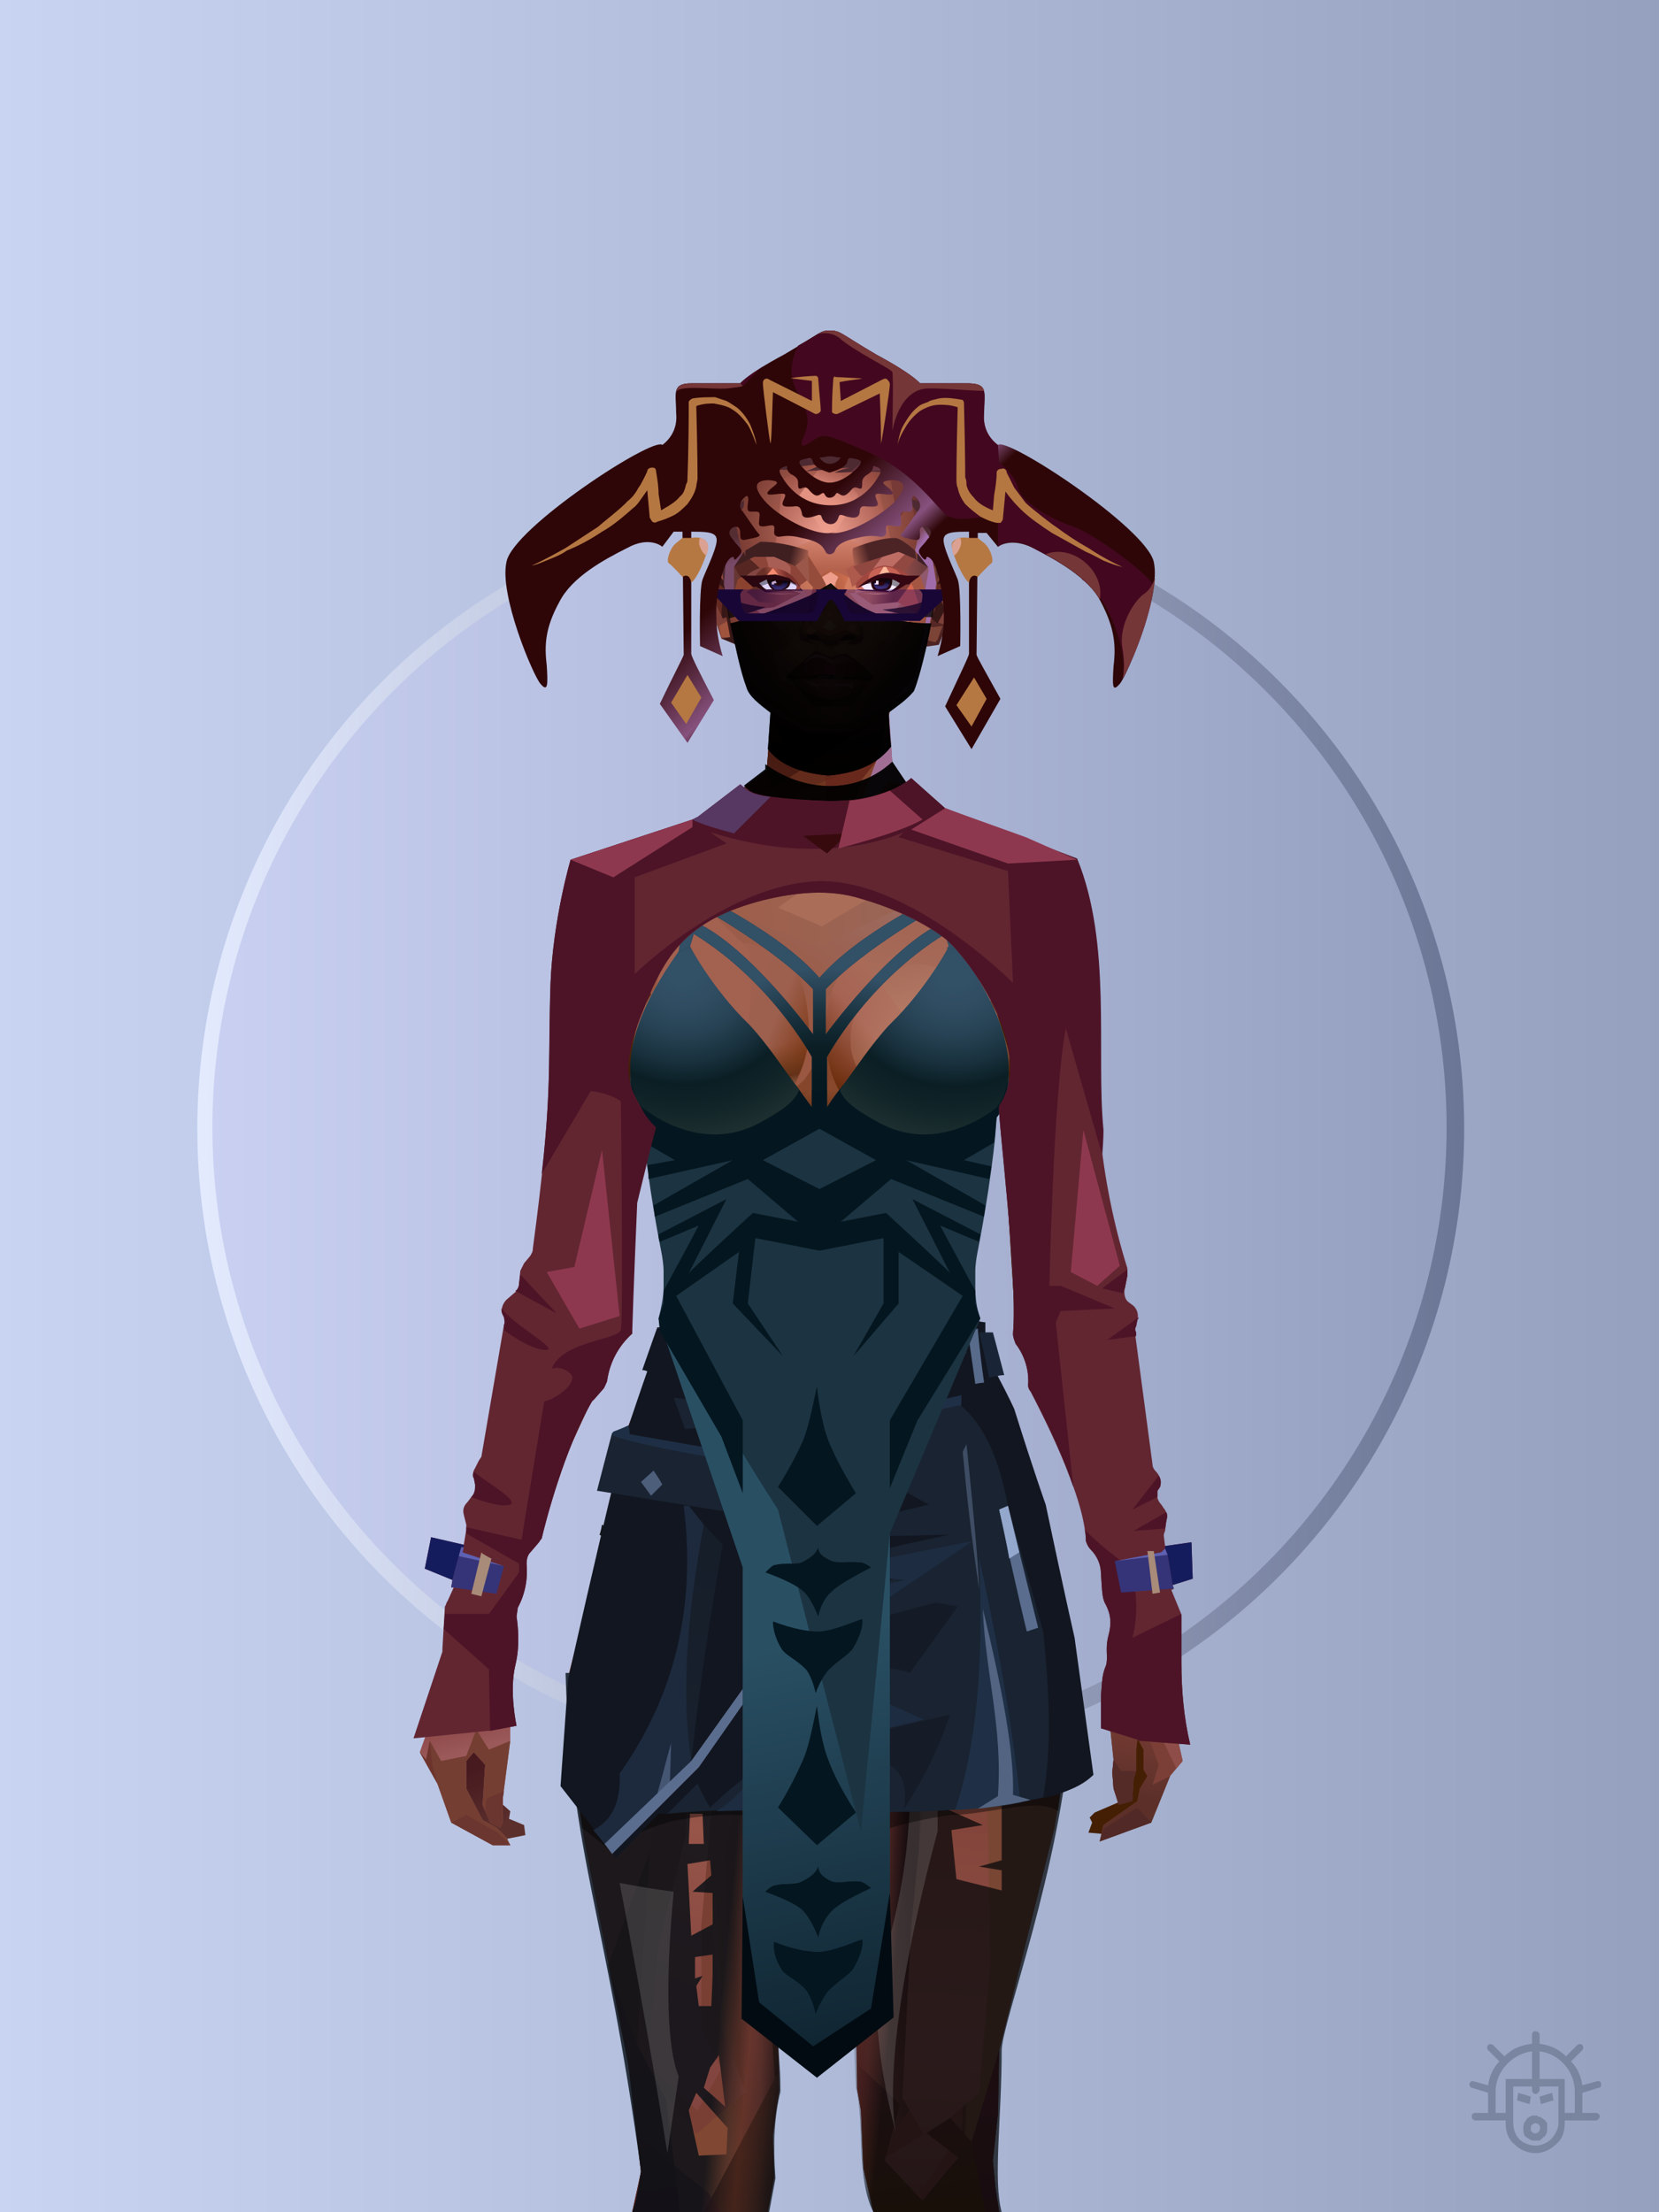 <?xml version="1.0" encoding="UTF-8"?><svg width="1320px" height="1760px" viewBox="0 0 1320 1760" version="1.1" xmlns="http://www.w3.org/2000/svg" xmlns:xlink="http://www.w3.org/1999/xlink"><defs><linearGradient x1="0%" y1="41%" x2="100%" y2="41%" id="id-30352"><stop stop-color="#C8D4F2" offset="0%"></stop><stop stop-color="#94A0BE" offset="100%"></stop></linearGradient><linearGradient x1="0%" y1="50%" x2="100%" y2="50%" id="id-30353"><stop stop-color="#E4EBFF" offset="0%"></stop><stop stop-color="#6A7595" offset="100%"></stop></linearGradient><filter width="106%" height="106%" x="-3%" y="-3%" id="id-30354" filterUnits="objectBoundingBox"><feGaussianBlur in="SourceGraphic" stdDeviation="10"></feGaussianBlur></filter><linearGradient x1="0%" y1="50%" x2="100%" y2="50%" id="id-30355"><stop stop-color="#C9D0F1" offset="0%"></stop><stop stop-color="#949FC0" offset="100%"></stop></linearGradient></defs><g stroke="none" stroke-width="1" fill="none" id="id-30356" fill-rule="evenodd"><g id="id-30357"><rect fill="url(#id-30352)" width="1320" height="1760" x="0" y="0" id="id-30358"></rect><circle cx="661" cy="898" r="504" fill="url(#id-30353)" id="id-30359" filter="url(#id-30354)"></circle><circle cx="660" cy="897" r="491" fill="url(#id-30355)" id="id-30359"></circle></g></g><defs><linearGradient x1="100%" y1="46%" x2="12%" y2="47%" id="id-74155"><stop stop-color="#723722" offset="0%"></stop><stop stop-color="#96513B" offset="21%"></stop><stop stop-color="#9A6555" offset="46%"></stop><stop stop-color="#9F5E49" offset="80%"></stop><stop stop-color="#93523A" offset="100%"></stop></linearGradient><linearGradient x1="53%" y1="81%" x2="50%" y2="21%" id="id-74156"><stop stop-color="#7B3F37" offset="0%"></stop><stop stop-color="#7D4538" offset="24%"></stop><stop stop-color="#834B33" offset="100%"></stop></linearGradient><linearGradient x1="52%" y1="-4%" x2="46%" y2="70%" id="id-74157"><stop stop-color="#834239" offset="0%"></stop><stop stop-color="#5C3029" offset="100%"></stop></linearGradient><linearGradient x1="46%" y1="43%" x2="15%" y2="43%" id="id-74158"><stop stop-color="#924833" offset="0%"></stop><stop stop-color="#683011" offset="100%"></stop></linearGradient><linearGradient x1="54%" y1="37%" x2="12%" y2="72%" id="id-74159"><stop stop-color="#1E0404" offset="0%"></stop><stop stop-color="#34100E" offset="100%"></stop></linearGradient><linearGradient x1="40%" y1="14%" x2="61%" y2="85%" id="id-74160"><stop stop-color="#461A1F" offset="0%"></stop><stop stop-color="#5B2F2C" offset="100%"></stop></linearGradient><linearGradient x1="27%" y1="47%" x2="91%" y2="49%" id="id-74161"><stop stop-color="#784730" offset="0%"></stop><stop stop-color="#BE8BC7" offset="100%"></stop></linearGradient><linearGradient x1="47%" y1="60%" x2="49%" y2="79%" id="id-74162"><stop stop-color="#7F4235" offset="0%"></stop><stop stop-color="#894241" offset="60%"></stop><stop stop-color="#9B595A" offset="100%"></stop></linearGradient><linearGradient x1="29%" y1="56%" x2="69%" y2="53%" id="id-74163"><stop stop-color="#804733" offset="0%"></stop><stop stop-color="#743A2C" offset="8%"></stop><stop stop-color="#7C3D34" offset="18%"></stop><stop stop-color="#5D2920" offset="38%"></stop><stop stop-color="#5B2725" offset="65%"></stop><stop stop-color="#7E4037" offset="81%"></stop><stop stop-color="#4C1B1F" offset="100%"></stop></linearGradient><linearGradient x1="47%" y1="45%" x2="54%" y2="46%" id="id-74164"><stop stop-color="#7A3932" offset="0%"></stop><stop stop-color="#763B2F" offset="62%"></stop><stop stop-color="#5F2C1F" offset="77%"></stop><stop stop-color="#794634" offset="100%"></stop></linearGradient><linearGradient x1="51%" y1="7%" x2="50%" y2="100%" id="id-74165"><stop stop-color="#763D2D" offset="0%"></stop><stop stop-color="#914E49" offset="75%"></stop><stop stop-color="#7B3C3B" offset="100%"></stop></linearGradient><linearGradient x1="51%" y1="11%" x2="49%" y2="93%" id="id-74166"><stop stop-color="#87523F" offset="0%"></stop><stop stop-color="#80482F" offset="73%"></stop><stop stop-color="#865037" offset="100%"></stop></linearGradient><linearGradient x1="51%" y1="-5%" x2="48%" y2="96%" id="id-74167"><stop stop-color="#7D452E" offset="0%"></stop><stop stop-color="#6C3821" offset="100%"></stop></linearGradient><linearGradient x1="50%" y1="19%" x2="50%" y2="69%" id="id-74168"><stop stop-color="#50260A" offset="0%"></stop><stop stop-color="#291000" offset="45%"></stop><stop stop-color="#4C2106" offset="100%"></stop></linearGradient><linearGradient x1="46%" y1="74%" x2="39%" y2="35%" id="id-74169"><stop stop-color="#492117" offset="0%"></stop><stop stop-color="#64311E" offset="51%"></stop><stop stop-color="#713121" offset="100%"></stop></linearGradient><linearGradient x1="46%" y1="16%" x2="49%" y2="82%" id="id-74170"><stop stop-color="#512416" offset="0%" stop-opacity="0.186"></stop><stop stop-color="#482015" offset="100%"></stop></linearGradient><linearGradient x1="41%" y1="19%" x2="50%" y2="100%" id="id-74171"><stop stop-color="#5B2725" offset="0%"></stop><stop stop-color="#50260A" offset="100%"></stop></linearGradient><linearGradient x1="50%" y1="31%" x2="45%" y2="50%" id="id-74172"><stop stop-color="#68361D" offset="0%"></stop><stop stop-color="#894C43" offset="100%"></stop></linearGradient><linearGradient x1="51%" y1="22%" x2="50%" y2="100%" id="id-74173"><stop stop-color="#5D2126" offset="0%"></stop><stop stop-color="#4F1C21" offset="100%"></stop></linearGradient><linearGradient x1="49%" y1="0%" x2="50%" y2="100%" id="id-74174"><stop stop-color="#7A3F2E" offset="0%"></stop><stop stop-color="#793F35" offset="100%"></stop></linearGradient><linearGradient x1="44%" y1="15%" x2="50%" y2="100%" id="id-74175"><stop stop-color="#5B2C1F" offset="0%"></stop><stop stop-color="#50281D" offset="100%"></stop></linearGradient><linearGradient x1="52%" y1="21%" x2="49%" y2="83%" id="id-74176"><stop stop-color="#7F4534" offset="0%"></stop><stop stop-color="#975549" offset="48%"></stop><stop stop-color="#83453F" offset="100%"></stop></linearGradient><linearGradient x1="85%" y1="60%" x2="15%" y2="60%" id="id-74177"><stop stop-color="#864A32" offset="0%"></stop><stop stop-color="#5D2A11" offset="100%"></stop></linearGradient><linearGradient x1="48%" y1="-20%" x2="59%" y2="91%" id="id-74178"><stop stop-color="#96533C" offset="0%"></stop><stop stop-color="#5D2C12" offset="60%"></stop><stop stop-color="#643418" offset="72%"></stop><stop stop-color="#743E24" offset="100%"></stop></linearGradient><linearGradient x1="55%" y1="48%" x2="46%" y2="33%" id="id-74179"><stop stop-color="#743F2A" offset="0%"></stop><stop stop-color="#7E462E" offset="86%"></stop><stop stop-color="#764228" offset="100%"></stop></linearGradient><linearGradient x1="50%" y1="19%" x2="50%" y2="78%" id="id-74180"><stop stop-color="#401900" offset="0%"></stop><stop stop-color="#522003" offset="50%"></stop><stop stop-color="#371900" offset="100%"></stop></linearGradient><linearGradient x1="50%" y1="10%" x2="50%" y2="43%" id="id-74181"><stop stop-color="#85462C" offset="0%"></stop><stop stop-color="#602C13" offset="15%"></stop><stop stop-color="#652D15" offset="68%"></stop><stop stop-color="#592A10" offset="100%"></stop></linearGradient><linearGradient x1="89%" y1="50%" x2="9%" y2="52%" id="id-74182"><stop stop-color="#401D02" offset="0%"></stop><stop stop-color="#995734" offset="53%" stop-opacity="0.199"></stop><stop stop-color="#5A2A10" offset="75%"></stop><stop stop-color="#411900" offset="100%"></stop></linearGradient><linearGradient x1="44%" y1="70%" x2="86%" y2="30%" id="id-74183"><stop stop-color="#9A5741" offset="0%"></stop><stop stop-color="#9C6A5F" offset="100%"></stop></linearGradient><linearGradient x1="19%" y1="86%" x2="73%" y2="32%" id="id-74184"><stop stop-color="#703010" offset="0%"></stop><stop stop-color="#A66353" offset="40%"></stop><stop stop-color="#AE745F" offset="100%"></stop></linearGradient><linearGradient x1="35%" y1="94%" x2="47%" y2="12%" id="id-74185"><stop stop-color="#723C23" offset="0%"></stop><stop stop-color="#966556" offset="40%"></stop><stop stop-color="#AC715D" offset="46%"></stop><stop stop-color="#A36655" offset="100%"></stop></linearGradient><linearGradient x1="50%" y1="54%" x2="27%" y2="9%" id="id-74186"><stop stop-color="#DDAB90" offset="0%"></stop><stop stop-color="#DDAB90" offset="100%" stop-opacity="0.078"></stop></linearGradient><linearGradient x1="20%" y1="36%" x2="93%" y2="69%" id="id-74187"><stop stop-color="#A36150" offset="0%"></stop><stop stop-color="#9D604E" offset="70%"></stop><stop stop-color="#803A19" offset="100%"></stop></linearGradient><linearGradient x1="36%" y1="84%" x2="25%" y2="44%" id="id-74188"><stop stop-color="#663D38" offset="0%" stop-opacity="0.509"></stop><stop stop-color="#57260A" offset="35%" stop-opacity="0.675"></stop><stop stop-color="#763217" offset="100%" stop-opacity="0"></stop></linearGradient><linearGradient x1="63%" y1="95%" x2="43%" y2="20%" id="id-74189"><stop stop-color="#7C3C2B" offset="0%"></stop><stop stop-color="#8A4B32" offset="46%"></stop><stop stop-color="#88452F" offset="100%"></stop></linearGradient><linearGradient x1="40%" y1="0%" x2="50%" y2="86%" id="id-74190"><stop stop-color="#804025" offset="0%"></stop><stop stop-color="#955542" offset="100%"></stop></linearGradient><linearGradient x1="50%" y1="0%" x2="50%" y2="92%" id="id-74191"><stop stop-color="#B56F5E" offset="0%"></stop><stop stop-color="#8B4E35" offset="100%"></stop></linearGradient><linearGradient x1="33%" y1="79%" x2="21%" y2="44%" id="id-74192"><stop stop-color="#936354" offset="0%"></stop><stop stop-color="#633117" offset="28%"></stop><stop stop-color="#763C17" offset="100%" stop-opacity="0"></stop></linearGradient><linearGradient x1="4%" y1="47%" x2="92%" y2="45%" id="id-74193"><stop stop-color="#391108" offset="0%"></stop><stop stop-color="#501A0F" offset="17%" stop-opacity="0.753"></stop><stop stop-color="#6B3127" offset="48%" stop-opacity="0.386"></stop><stop stop-color="#4A1C15" offset="78%" stop-opacity="0.762"></stop><stop stop-color="#411610" offset="100%"></stop></linearGradient><linearGradient x1="60%" y1="45%" x2="67%" y2="53%" id="id-74194"><stop stop-color="#A3716E" offset="0%"></stop><stop stop-color="#CB93A9" offset="100%"></stop></linearGradient><linearGradient x1="48%" y1="15%" x2="54%" y2="81%" id="id-74195"><stop stop-color="#8C4A35" offset="0%"></stop><stop stop-color="#965850" offset="100%"></stop></linearGradient><linearGradient x1="47%" y1="44%" x2="50%" y2="61%" id="id-74196"><stop stop-color="#3E0D06" offset="0%" stop-opacity="0.175"></stop><stop stop-color="#33100B" offset="100%"></stop></linearGradient><linearGradient x1="26%" y1="-7%" x2="50%" y2="96%" id="id-74197"><stop stop-color="#37373F" offset="0%"></stop><stop stop-color="#19191D" offset="100%"></stop></linearGradient><linearGradient x1="50%" y1="12%" x2="59%" y2="82%" id="id-74198"><stop stop-color="#252525" offset="0%"></stop><stop stop-color="#101010" offset="100%"></stop></linearGradient><linearGradient x1="25%" y1="-16%" x2="50%" y2="98%" id="id-74199"><stop stop-color="#37373F" offset="0%"></stop><stop stop-color="#19191D" offset="100%"></stop></linearGradient><linearGradient x1="75%" y1="39%" x2="50%" y2="93%" id="id-74200"><stop stop-color="#252525" offset="0%"></stop><stop stop-color="#000000" offset="100%"></stop></linearGradient></defs><g transform=" translate(334,549)" id="id-74201"><polygon points="561 754 565 871 565 881 537 893 533 897 535 901 532 909 543 910 597 864" fill="#451F04" id="id-74202"></polygon><polygon points="537 282 539 246 535 195 529 158 522 137 484 118 440 111 212 111 188 113 157 123 121 139 111 186 108 221 109 290" fill="url(#id-74155)" id="id-74202"></polygon><polygon points="467 393 474 506 503 589 537 672 556 728 561 754 546 794 552 851 551 861 552 874 556 885 567 882 568 866 570 860 570 843 571 834 576 843 576 859 579 864 573 874 571 884 544 903 541 916 582 901 597 864 607 852 600 821 597 716 589 695 582 655 569 523 544 425" fill="url(#id-74156)" id="id-74202"></polygon><polygon points="546 794 552 851 551 861 552 874 556 885 567 882 568 866 570 860 570 843 571 834 576 843 576 859 579 864 573 874 571 884 544 903 541 916 582 901 597 864 583 871 588 855 573 815 561 823" fill="url(#id-74157)" id="id-74202"></polygon><polygon points="552 851 551 861 552 874 556 887 567 884 568 866 570 860 558 860" fill="#552B28" id="id-74202"></polygon><polygon points="544 906 541 916 582 901 571 889" fill="#512926" id="id-74202"></polygon><polygon points="561 754 548 789 566 819 586 806" fill="#66342D" id="id-74202"></polygon><polygon points="486 648 477 599 453 529 440 504 437 490 439 460 449 402 456 340 188 343 198 411 202 493 162 596 153 638 266 693 319 721 386 693" fill="url(#id-74158)" id="id-74202"></polygon><polygon points="486 648 477 599 453 529 440 504 437 490 439 460 449 402 456 340 296 353 376 634" fill="#804025" id="id-74202"></polygon><g transform=" translate(188,0)" id="id-74211"><polygon points="274 114 253 111 232 100 201 76 188 58 184 1 93 1 88 64 25 111 1 113 103 123 121 135 134 138 149 121 161 117 187 119 225 114" fill="#83442E" id="id-74202"></polygon><polygon points="201 76 188 58 185 12 175 57 155 111 185 73" fill="#A06E95" id="id-74202"></polygon><polygon points="149 1 93 1 88 64 108 126 121 135 133 138" fill="#6E361F" id="id-74202"></polygon><polygon points="116 102 120 113 118 115 136 135 150 119 164 71 125 108" fill="#5A2F17" id="id-74215"></polygon><polygon points="121 127 133 138 145 124" fill="#431903" id="id-74216"></polygon><polygon points="136 98 164 71 175 57 186 17 134 51" fill="#68291C" id="id-74217"></polygon><polygon points="97 96 116 80 164 60 178 48 186 17 184 1 93 1 88 64 45 96" fill="#5E2519" opacity="0.654" id="id-74202"></polygon><polygon points="186 17 184 1 93 1 88 64 45 96 66 96" fill="url(#id-74159)" opacity="0.467" id="id-74202"></polygon><polygon points="123 58 176 23 186 17 184 1 93 1 91 22 108 55" fill="#1E0404" opacity="0.434" id="id-74202"></polygon></g><polygon points="41 844 33 856 36 895 64 915 84 911 83 903 71 898 72 892 63 884 52 849" fill="url(#id-74160)" id="id-74202"></polygon><polygon points="315 152 285 173 320 188 357 166" fill="#AA6D58" id="id-74222"></polygon><polygon points="327 150 370 130 342 127" fill="#7D452B" id="id-74223"></polygon><polygon points="301 142 303 148 243 131 240 119 276 119" fill="#7B442B" id="id-74224"></polygon><polygon points="159 149 206 123 269 123 303 144 297 118 188 113 157 123 121 139" fill="url(#id-74161)" id="id-74202"></polygon><polygon points="157 123 121 139 153 167 196 134" fill="#BE8CA3" id="id-74202"></polygon><polygon points="89 584 77 541 62 551 45 658 34 712 25 741 25 762 10 817 0 845 14 870 25 901 58 919 72 919 69 913 61 905 50 899 37 874 37 852 43 845 52 855 50 887 56 901 64 905 66 901 66 882 72 836 72 800 69 781 64 773 66 735 85 684 121 599 162 510" fill="url(#id-74162)" id="id-74202"></polygon><polygon points="89 584 77 541 62 551 45 658 48 715 121 599 162 510" fill="#7A432A" id="id-74202"></polygon><polygon points="55 843 45 827 37 848 17 852 8 836 5 851 0 845 14 870 25 901 58 919 72 919 69 913 61 905 50 899 37 874 37 852 43 845 52 855 50 887 56 901 64 905 66 901 66 882 72 836" fill="#743E32" id="id-74202"></polygon><polygon points="53 882 52 892 56 901 64 905 66 901 66 882 67 876" fill="#6B362F" id="id-74202"></polygon><polygon points="25 901 58 919 72 919 62 909 37 895" fill="#6B362F" id="id-74202"></polygon><polygon points="160 467 145 488 108 578 45 777 48 797 64 773 66 735 85 684 121 599 162 510" fill="#643317" id="id-74202"></polygon><polygon points="169 1211 277 1211 282 1183 281 1150 284 1127 286 1114 285 1063 293 972 306 866 311 792 309 768 323 771 337 768 333 817 333 855 339 924 346 1008 348 1113 351 1130 353 1176 361 1211 461 1211 458 1191 456 1170 460 1133 461 1082 505 905 516 839 518 826 512 762 503 706 486 648 482 629 386 690 318 718 266 690 184 629 153 637 132 731 119 781 118 813 123 862 131 916 166 1094 176 1179" fill="url(#id-74163)" id="id-74202"></polygon><polygon points="463 664 416 771 400 819 392 1125 359 1178 398 1204 441 1153 461 1082 505 905 516 839 518 826 515 789 490 714" fill="url(#id-74164)" id="id-74202"></polygon><polygon points="422 1160 395 1199 365 1171 401 1149 384 1120 391 983 411 786 416 771 448 697 454 1013 445 1116 407 1149" fill="url(#id-74165)" id="id-74235"></polygon><polygon points="121 139 111 186 108 221 109 290 96 438 89 464 69 510 89 585 162 510 167 425 162 241" fill="url(#id-74166)" id="id-74202"></polygon><polygon points="101 466 103 488 106 510 160 447 179 359 164 232 187 184 186 179 132 181 161 234 161 321 149 376 151 384 123 461 114 466" fill="url(#id-74167)" id="id-74237"></polygon><polygon points="96 438 89 464 69 510 51 621 101 520 96 476" fill="#82566B" id="id-74202"></polygon><polygon points="96 451 128 365 134 316 121 139 111 186 108 221 109 290 96 438" fill="#643317" id="id-74202"></polygon><polygon points="184 241 177 248 162 225 138 289 161 321 170 375 161 420 151 411 162 510 167 425 188 343" fill="url(#id-74168)" id="id-74202"></polygon><polygon points="284 1127 286 1114 285 1063 293 972 306 866 311 792 309 768 323 771 337 768 333 817 333 855 339 924 346 1008 375 889 416 771 463 664 490 714 515 790 512 762 503 706 486 648 477 599 471 583 420 650 316 720 201 654 244 742 264 824 275 994" fill="url(#id-74169)" id="id-74202"></polygon><polygon points="298 930 306 866 311 792 309 768 323 771 337 768 333 817 333 855 336 894 347 826 360 784 378 733 388 687 321 739 254 687 267 736 291 821" fill="url(#id-74170)" id="id-74202"></polygon><polygon points="348 1093 348 1113 351 1130 353 1176 361 1211 461 1211 439 1155 422 1136 403 1148 429 1168 400 1202 370 1170 382 1125" fill="url(#id-74171)" id="id-74202"></polygon><polygon points="10 855 8 836 5 851 0 845 14 870" fill="#6D342E" id="id-74202"></polygon><polygon points="520 500 516 520 544 629 474 500 490 399" fill="url(#id-74172)" id="id-74245"></polygon><polygon points="461 1211 458 1191 456 1170 460 1133 461 1082 439 1155 450 1211" fill="url(#id-74173)" id="id-74202"></polygon><polygon points="220 1149 259 1115 240 1063 232 973 266 819 240 713 201 661 158 650 201 784 183 925 170 1083" fill="url(#id-74174)" id="id-74247"></polygon><polygon points="169 1211 277 1211 282 1183 281 1150 284 1127 286 1114 286 1098 226 1211 207 1211 196 1121 173 1078 150 1014 166 1094 176 1179" fill="url(#id-74175)" id="id-74202"></polygon><polygon points="173 1078 183 924 150 1014" fill="#6B352C" id="id-74202"></polygon><polygon points="169 1211 239 1211 230 1196 204 1175 173 1150 176 1179" fill="#521E24" opacity="0.574" id="id-74202"></polygon><polygon points="221 1130 240 1097 224 1063 224 983 240 804 217 698 190 668 212 771 212 910 190 998 181 1094" fill="url(#id-74176)" id="id-74247"></polygon><polygon points="217 795 221 692 200 667 169 658 200 737" fill="#9C5F46" id="id-74252"></polygon><polygon points="511 476 492 419 481 447 484 356 521 274 533 417" fill="url(#id-74177)" id="id-74253"></polygon><polygon points="569 523 544 425 542 346 537 282 539 246 535 195 529 158 522 137 494 161 419 158 471 211 516 290 525 411 511 477 518 507 535 462 562 543" fill="url(#id-74178)" id="id-74202"></polygon><polygon points="486 389 533 243 501 167 464 207 451 247 463 265" fill="url(#id-74179)" id="id-74255"></polygon><polygon points="473 490 474 506 503 589 537 672 556 728 561 754 567 712 543 623" fill="#582A0F" id="id-74202"></polygon><polygon points="460 328 466 378 474 506 490 425 486 392 469 274 479 230 461 260 454 251" fill="url(#id-74180)" id="id-74202"></polygon><polygon points="440 504 437 490 439 460 449 402 456 340 458 328 325 282 188 343 198 411 202 493 162 596 157 621 161 633 169 599 173 570 204 506 202 458 217 402 286 365 321 352 353 360 422 402 431 493 437 520" fill="url(#id-74181)" id="id-74202"></polygon><polygon points="451 385 456 340 458 328 364 340 330 308 268 343 188 343 194 379 262 368 312 343 335 340 381 368" fill="url(#id-74182)" id="id-74202"></polygon><polygon points="286 328 306 310 330 274 453 252 464 205 421 156 317 204 219 165 210 154 188 180" fill="url(#id-74183)" id="id-74260"></polygon><path d=" M 422,195 L 405,190 C 377,190 357,198 343,214 C 329,230 322,250 323,276 C 324,301 331,320 345,333 C 365,351 384,356 405,356 C 425,356 444,347 450,342 C 454,339 457,335 460,328 C 463,323 466,317 467,308 C 469,294 466,276 457,254 L 422,195 Z" fill="url(#id-74184)" id="id-74261"></path><path d=" M 422,195 L 417,175 C 386,188 366,196 358,201 C 355,203 351,206 348,208 C 348,209 381,253 448,342 C 454,338 459,332 463,324 C 469,310 469,301 469,293 C 469,287 465,275 459,257 L 422,195 Z" fill="url(#id-74185)" id="id-74261"></path><path d=" M 375,226 C 338,253 343,276 343,284 C 343,291 353,319 371,335 C 379,342 422,349 447,331 C 468,316 472,294 458,265 C 427,221 400,208 375,226 Z" fill="url(#id-74186)" opacity="0.282" id="id-74261"></path><path d=" M 272,205 C 260,199 243,200 221,209 C 187,227 169,258 168,303 C 167,319 184,342 190,346 C 197,351 212,356 239,353 C 257,351 272,344 284,333 C 303,312 312,288 309,260 C 305,217 291,214 272,205 Z" fill="url(#id-74187)" id="id-74264"></path><path d=" M 340,285 C 333,252 328,240 326,248 C 324,254 323,263 323,276 C 324,301 331,320 345,333 C 365,351 382,356 404,356 C 425,356 444,347 450,342 C 456,337 465,325 468,308 C 472,290 465,276 463,268 C 461,263 460,259 458,255 L 442,290 L 399,304 L 366,300 L 340,285 Z" fill="url(#id-74188)" id="id-74261"></path><path d=" M 153,637 L 149,654 L 132,731 L 130,739 C 133,730 135,723 137,718 C 140,709 147,691 149,680 C 151,671 155,655 161,633 L 172,570 L 162,596 L 153,637 Z" fill="#7D362E" id="id-74202"></path><path d=" M 259,203 C 254,199 240,185 217,163 L 210,153 L 186,180 C 192,211 192,231 186,239 C 175,256 168,277 168,303 C 168,324 190,352 239,344 C 252,342 274,217 259,203 Z" fill="#A36150" id="id-74264"></path><polygon points="175 565 203 550 234 558 241 520 203 455 203 507" fill="#5E2D13" id="id-74268"></polygon><polygon points="241 442 241 518 229 556 233 629 266 657 316 707 381 659 395 629 364 504 350 504 301 380" fill="url(#id-74189)" id="id-74269"></polygon><polygon points="432 626 427 589 407 518 414 505 450 568 470 618" fill="url(#id-74190)" id="id-74270"></polygon><polygon points="302 376 254 442 254 546 302 590 364 568 364 504 350 504 376 454 345 400" fill="url(#id-74191)" opacity="0.599" id="id-74269"></polygon><polygon points="317 480 342 436 319 413 300 447" fill="#874A31" id="id-74272"></polygon><polygon points="304 541 318 507 329 541 314 549" fill="#774029" id="id-74273"></polygon><polygon points="306 543 316 578 329 541" fill="#935F42" id="id-74274"></polygon><path d=" M 178,333 C 179,334 180,336 182,338 C 184,342 186,343 189,346 C 190,347 197,351 206,353 C 215,354 226,355 239,353 C 257,351 272,344 284,333 C 293,322 299,313 302,305 C 304,301 307,293 309,277 C 310,274 310,268 309,260 L 228,277 L 207,295 L 178,333 Z" fill="url(#id-74192)" id="id-74264"></path><polygon points="306 543 308 550 324 556 329 541" fill="#9E7261" id="id-74274"></polygon><polygon points="308 543 318 525 323 542 314 548" fill="#3C1E03" id="id-74277"></polygon><polygon points="152 641 162 596 176 561 185 617 214 602 246 628 323 690 404 628 423 605 454 605 470 577 477 599 482 629 388 689 337 768 323 771 309 768 259 688 175 639 142 688" fill="url(#id-74193)" opacity="0.442" id="id-74278"></polygon><polygon points="490 154 522 137 484 118 412 123" fill="url(#id-74194)" id="id-74202"></polygon><polygon points="573 785 588 829 602 858 607 852 600 821 597 716 576 763" fill="#8E4D48" id="id-74202"></polygon><polygon points="574 722 589 695 582 655 533 542" fill="url(#id-74195)" id="id-74202"></polygon><polygon points="172 640 241 690 309 768 323 771 338 768 395 706 469 661 404 650 313 706 217 629" fill="url(#id-74196)" opacity="0.571" id="id-74282"></polygon><g transform=" translate(188,270)" id="id-74283"><polygon points="207 13 207 10 217 2 220 2 239 21 258 39 260 42 250 51 246 52 226 33" fill="url(#id-74197)" id="id-74284"></polygon><polygon points="208 40 218 50 222 50 240 33 257 13 257 9 247 0 244 1 230 19 209 36" fill="url(#id-74198)" id="id-74285"></polygon><polygon points="1 13 1 10 10 2 15 2 32 21 50 39 52 42 42 52 38 52 19 33" fill="url(#id-74199)" id="id-74284"></polygon><polygon points="0 43 10 53 14 53 33 35 50 15 50 11 40 3 36 4 19 23 1 39" fill="url(#id-74200)" id="id-74285"></polygon></g></g><defs><linearGradient x1="50%" y1="0%" x2="50%" y2="85%" id="id-74953"><stop stop-color="#874639" offset="0%"></stop><stop stop-color="#4D2322" offset="100%"></stop></linearGradient><radialGradient cx="50%" cy="55%" r="91%" id="id-74954" fx="50%" fy="55%" gradientTransform=" translate(0.500,0.550) scale(1,0.697) rotate(-90) scale(1,0.712) translate(-0.500,-0.550)"><stop stop-color="#A3513A" offset="0%"></stop><stop stop-color="#C87359" offset="39%"></stop><stop stop-color="#291013" offset="100%"></stop></radialGradient><linearGradient x1="11%" y1="60%" x2="57%" y2="52%" id="id-74955"><stop stop-color="#944831" offset="0%"></stop><stop stop-color="#B46750" offset="48%"></stop><stop stop-color="#D27D60" offset="100%"></stop></linearGradient><linearGradient x1="46%" y1="46%" x2="22%" y2="61%" id="id-74956"><stop stop-color="#A0543D" offset="0%"></stop><stop stop-color="#642D27" offset="100%"></stop></linearGradient><linearGradient x1="48%" y1="50%" x2="57%" y2="65%" id="id-74957"><stop stop-color="#A55643" offset="0%"></stop><stop stop-color="#66342F" offset="100%"></stop></linearGradient><linearGradient x1="100%" y1="38%" x2="17%" y2="50%" id="id-74958"><stop stop-color="#CB7B65" offset="0%"></stop><stop stop-color="#AE6452" offset="100%"></stop></linearGradient><linearGradient x1="47%" y1="27%" x2="48%" y2="50%" id="id-74959"><stop stop-color="#532D32" offset="0%"></stop><stop stop-color="#794968" offset="100%"></stop></linearGradient><radialGradient cx="47%" cy="70%" r="97%" id="id-74960" fx="47%" fy="70%" gradientTransform=" translate(0.467,0.700) scale(0.592,1) rotate(-93) translate(-0.467,-0.700)"><stop stop-color="#D17F6C" offset="0%"></stop><stop stop-color="#622923" offset="100%"></stop></radialGradient><linearGradient x1="42%" y1="43%" x2="61%" y2="33%" id="id-74961"><stop stop-color="#783A36" offset="0%"></stop><stop stop-color="#632F2B" offset="100%"></stop></linearGradient><radialGradient cx="45%" cy="79%" r="81%" id="id-74962" fx="45%" fy="79%" gradientTransform=" translate(0.447,0.790) scale(0.833,1) rotate(-90) scale(1,1) translate(-0.447,-0.790)"><stop stop-color="#F2A292" offset="0%"></stop><stop stop-color="#93483D" offset="100%"></stop></radialGradient><linearGradient x1="58%" y1="0%" x2="20%" y2="89%" id="id-74963"><stop stop-color="#D48072" offset="0%" stop-opacity="0"></stop><stop stop-color="#E49281" offset="46%"></stop><stop stop-color="#F2A38F" offset="100%" stop-opacity="0.432"></stop></linearGradient><linearGradient x1="52%" y1="22%" x2="50%" y2="16%" id="id-74964"><stop stop-color="#A06DAA" offset="0%"></stop><stop stop-color="#A471B2" offset="100%" stop-opacity="0.398"></stop></linearGradient><radialGradient cx="45%" cy="76%" r="54%" id="id-74965" fx="45%" fy="76%" gradientTransform=" translate(0.455,0.761) scale(0.673,1) scale(1,0.612) translate(-0.455,-0.761)"><stop stop-color="#BC6D5A" offset="0%"></stop><stop stop-color="#974C3A" offset="100%"></stop></radialGradient><linearGradient x1="50%" y1="0%" x2="50%" y2="73%" id="id-74966"><stop stop-color="#D88873" offset="0%"></stop><stop stop-color="#B4624D" offset="100%"></stop></linearGradient><linearGradient x1="25%" y1="52%" x2="67%" y2="55%" id="id-74967"><stop stop-color="#D37B62" offset="0%"></stop><stop stop-color="#843C39" offset="100%"></stop></linearGradient><linearGradient x1="71%" y1="52%" x2="18%" y2="50%" id="id-74968"><stop stop-color="#994D39" offset="0%"></stop><stop stop-color="#5E2C26" offset="100%"></stop></linearGradient><linearGradient x1="94%" y1="63%" x2="50%" y2="63%" id="id-74969"><stop stop-color="#6F3D40" offset="0%"></stop><stop stop-color="#AD594C" offset="100%"></stop></linearGradient><linearGradient x1="50%" y1="0%" x2="50%" y2="84%" id="id-74970"><stop stop-color="#0B071E" offset="0%"></stop><stop stop-color="#3C2F7B" offset="100%"></stop></linearGradient><linearGradient x1="75%" y1="46%" x2="36%" y2="49%" id="id-74971"><stop stop-color="#772F2B" offset="0%"></stop><stop stop-color="#B35849" offset="46%"></stop><stop stop-color="#693027" offset="100%"></stop></linearGradient><linearGradient x1="50%" y1="0%" x2="50%" y2="84%" id="id-74972"><stop stop-color="#0B071E" offset="0%"></stop><stop stop-color="#3C2F7B" offset="100%"></stop></linearGradient><linearGradient x1="28%" y1="50%" x2="72%" y2="55%" id="id-74973"><stop stop-color="#4C1A19" offset="0%"></stop><stop stop-color="#692928" offset="100%"></stop></linearGradient><radialGradient cx="50%" cy="28%" r="98%" id="id-74974" fx="50%" fy="28%" gradientTransform=" translate(0.500,0.278) scale(0.259,1) rotate(90) scale(1,1) translate(-0.500,-0.278)"><stop stop-color="#DF6C71" offset="0%"></stop><stop stop-color="#9F504C" offset="100%"></stop></radialGradient><linearGradient x1="13%" y1="50%" x2="90%" y2="50%" id="id-74975"><stop stop-color="#682929" offset="0%"></stop><stop stop-color="#B85454" offset="54%"></stop><stop stop-color="#833A38" offset="100%"></stop></linearGradient><radialGradient cx="48%" cy="82%" r="121%" id="id-74976" fx="48%" fy="82%" gradientTransform=" translate(0.483,0.816) scale(0.316,1) rotate(-95) translate(-0.483,-0.816)"><stop stop-color="#BA354F" offset="0%"></stop><stop stop-color="#592020" offset="100%"></stop></radialGradient><linearGradient x1="32%" y1="49%" x2="112%" y2="53%" id="id-74977"><stop stop-color="#F6B8CB" offset="0%"></stop><stop stop-color="#78272F" offset="100%"></stop></linearGradient><linearGradient x1="50%" y1="0%" x2="50%" y2="100%" id="id-74978"><stop stop-color="#693C4E" offset="0%"></stop><stop stop-color="#7A5771" offset="100%"></stop></linearGradient><linearGradient x1="50%" y1="0%" x2="50%" y2="100%" id="id-74979"><stop stop-color="#693C4E" offset="0%"></stop><stop stop-color="#7A5771" offset="100%"></stop></linearGradient><linearGradient x1="-8%" y1="57%" x2="25%" y2="53%" id="id-74980"><stop stop-color="#C06E59" offset="0%"></stop><stop stop-color="#4C2426" offset="100%"></stop></linearGradient><linearGradient x1="106%" y1="53%" x2="76%" y2="50%" id="id-74981"><stop stop-color="#C06F5A" offset="0%"></stop><stop stop-color="#401F21" offset="100%"></stop></linearGradient><linearGradient x1="81%" y1="45%" x2="17%" y2="63%" id="id-74982"><stop stop-color="#C86C4D" offset="0%"></stop><stop stop-color="#90452F" offset="100%"></stop></linearGradient><linearGradient x1="50%" y1="14%" x2="50%" y2="87%" id="id-74983"><stop stop-color="#D37E62" offset="0%"></stop><stop stop-color="#BE6540" offset="100%"></stop></linearGradient><linearGradient x1="50%" y1="29%" x2="50%" y2="100%" id="id-74984"><stop stop-color="#A4543F" offset="0%"></stop><stop stop-color="#602B28" offset="100%"></stop></linearGradient></defs><g transform=" translate(561,332)" id="id-74985"><g transform=" translate(172,115)" id="id-74986"><polygon points="14 1 18 0 25 8 27 21 24 41 14 66 0 68" fill="url(#id-74953)" id="id-74987"></polygon><polygon points="12 48 19 50 23 42 26 24 20 12 12 22" fill="#7D3F38" id="id-74988"></polygon><polygon points="11 21 17 10 20 5 24 7 26 24 20 36 18 31 20 16 9 29" fill="#632A21" id="id-74989"></polygon><polygon points="10 28 11 38 8 45 13 49 19 38 13 24" fill="#381717" id="id-74990"></polygon><polygon points="12 18 17 17 18 9" fill="#381717" id="id-74991"></polygon><polygon points="17 51 9 52 7 51 4 62 11 64 13 62" fill="#7C4337" id="id-74992"></polygon></g><g transform=" translate(0,113)" id="id-74993"><polygon points="13 0 5 0 0 13 4 36 13 63 25 67" fill="#9B4D38" id="id-74994"></polygon><polygon points="5 9 0 13 4 36 13 63 25 67 13 24" fill="#7D3F38" id="id-74994"></polygon><polygon points="18 46 14 47 7 32 11 26 4 9 6 5 16 20 17 29" fill="#632A21" id="id-74996"></polygon><polygon points="13 62 20 62 18 49 11 53" fill="#A0533D" id="id-74997"></polygon><polygon points="25 68 13 63 20 62 17 46 14 47 13 44 14 29 17 26 14 22 10 19 10 11 17 20" fill="#381717" id="id-74998"></polygon><polygon points="13 9 4 3 5 0 12 0" fill="#C26E60" id="id-74999"></polygon></g><path d=" M 29,199 C 21,165 17,151 15,130 C 4,44 33,0 103,0 C 180,0 191,63 186,119 C 183,157 173,191 170,202 C 169,206 167,213 164,217 C 155,229 135,242 119,249 C 112,251 89,251 79,249 C 65,240 47,234 36,218 C 33,213 32,209 29,199 Z" fill="url(#id-74954)" id="id-75000"></path><polygon points="122 166 151 182 171 155 113 120 77 124 20 148 51 190 66 182 86 155" fill="url(#id-74955)" id="id-75001"></polygon><polygon points="115 140 139 167 156 148 121 130 119 140" fill="#E49484" id="id-75002"></polygon><polygon points="169 156 153 147 164 132 174 151" fill="#D66650" id="id-75003"></polygon><path d=" M 29,199 C 24,176 20,162 18,149 C 18,148 33,157 51,182 C 54,187 57,195 59,208 C 110,231 130,244 119,249 C 112,251 89,251 79,249 C 65,240 47,234 36,218 C 33,213 32,209 29,199 Z" fill="url(#id-74956)" id="id-75000"></path><path d=" M 119,249 C 112,251 89,251 79,249 C 77,247 74,245 70,242 L 80,234 L 131,223 C 125,240 121,248 119,249 Z" fill="#79382D" id="id-75000"></path><path d=" M 135,207 L 136,195 L 171,151 L 164,131 L 171,125 C 178,143 181,152 181,154 C 177,177 172,195 170,202 C 169,206 167,213 164,217 C 155,229 135,242 119,249 L 135,207 Z" fill="url(#id-74957)" id="id-75000"></path><polygon points="179 117 171 125 177 143" fill="#90596C" id="id-75000"></polygon><polygon points="89 188 91 178 110 176 113 191 99 195" fill="url(#id-74958)" id="id-75008"></polygon><polygon points="87 187 87 181 78 175 104 155 123 177 113 180 106 181 101 185 95 182 91 181 89 187" fill="#56281B" opacity="0.297" id="id-75009"></polygon><path d=" M 119,249 C 112,251 89,251 79,249 C 65,240 47,234 36,218 L 79,247 L 119,249 Z" fill="#814C5E" id="id-75000"></path><polygon points="23 119 31 133 45 121 34 111" fill="#562722" id="id-75011"></polygon><polygon points="23 119 23 141 31 133" fill="#663632" id="id-75011"></polygon><path d=" M 18,149 C 17,143 15,136 15,130 C 14,120 13,111 13,103 L 21,70 L 32,111 L 23,119 L 23,145 L 35,163 L 18,149 Z" fill="url(#id-74959)" id="id-75000"></path><path d=" M 30,111 L 24,83 C 36,49 59,30 92,24 C 126,19 155,33 180,67 L 186,98 L 183,119 L 99,103 L 30,111 Z" fill="url(#id-74960)" id="id-75014"></path><path d=" M 180,58 L 186,98 L 183,119 L 171,104 L 164,65 L 154,82 C 147,53 146,38 149,36 C 160,43 170,50 180,58 Z" fill="url(#id-74961)" id="id-75014"></path><polygon points="56 102 62 49 99 32 135 45 149 102 99 109" fill="url(#id-74962)" id="id-75016"></polygon><polygon points="92 39 75 62 99 99 122 62 103 39" fill="url(#id-74963)" id="id-75017"></polygon><path d=" M 149,226 L 167,206 L 178,150 L 174,144 L 178,121 L 167,106 L 174,75 L 184,97 L 181,113 L 184,132 C 180,165 172,193 170,202 C 169,206 167,213 164,217 L 149,226 Z" fill="url(#id-74964)" id="id-75000"></path><polygon points="135 207 121 244 84 244 79 234 86 230" fill="url(#id-74965)" id="id-75000"></polygon><polygon points="70 104 102 91 136 107 109 132 81 126" fill="url(#id-74966)" id="id-75020"></polygon><polygon points="39 152 62 170 82 141 75 134" fill="#BF7666" id="id-75021"></polygon><polygon points="76 140 55 151 39 153 25 147 23 146 23 140 26 129 29 127" fill="#8B422F" id="id-75022"></polygon><polygon points="120 140 133 149 153 147 164 132" fill="url(#id-74967)" id="id-75023"></polygon><polygon points="39 135 33 139 43 147 59 148 76 140" fill="url(#id-74968)" id="id-75024"></polygon><polygon points="117 135 127 129 169 128 177 120 169 111 146 101 112 121 115 128" fill="url(#id-74969)" id="id-75025"></polygon><polygon points="124 126 118 119 146 104 167 113 158 123" fill="#914840" id="id-75026"></polygon><polygon points="131 124 144 107 161 107 147 121" fill="#BE6D65" id="id-75027"></polygon><path d=" M 120,136 L 120,132 C 127,124 134,119 142,118 C 149,118 157,121 165,128 L 120,136 Z" fill="#A04740" id="id-75028"></path><path d=" M 130,129 C 130,123 134,120 142,119 C 149,119 154,121 157,128 L 130,129 Z" fill="#C76355" id="id-75028"></path><polygon points="138 126 142 119 144 119 148 126" fill="#FEB99C" id="id-75030"></polygon><polygon points="125 138 148 138 158 132 148 126 137 127 124 134" fill="#F4EAFF" id="id-75031"></polygon><polygon points="127 137 124 134 120 137" fill="#D8706A" id="id-75032"></polygon><path d=" M 132,131 C 132,134 133,136 134,137 C 137,139 142,139 146,137 C 148,136 149,133 149,128 C 145,127 142,127 140,127 C 138,128 135,129 132,131 Z" fill="#2A0610" id="id-75033"></path><path d=" M 134,132 C 134,134 135,135 136,136 C 138,137 140,137 144,136 C 146,135 147,133 147,130 C 146,130 145,130 145,130 C 143,129 144,134 140,134 C 135,134 138,130 137,130 C 136,131 135,131 134,132 Z" fill="url(#id-74970)" id="id-75033"></path><polygon points="74 135 82 129 69 114 44 105 34 110 52 129" fill="#8E4539" id="id-75035"></polygon><polygon points="51 121 48 109 62 113 68 119 68 125" fill="#A85E55" id="id-75036"></polygon><path d=" M 32,127 C 39,121 46,118 55,120 C 64,121 71,126 76,135 L 32,127 Z" fill="url(#id-74971)" id="id-75037"></path><path d=" M 32,127 C 37,122 42,120 48,119 C 44,121 41,124 39,128 L 32,127 Z" fill="#824642" id="id-75037"></path><polygon points="47 128 54 120 61 129" fill="#F68A70" id="id-75039"></polygon><polygon points="49 137 76 137 73 133 62 128 42 128 38 131" fill="#DED5FF" id="id-75040"></polygon><polygon points="72 133 73 135 72 137 77 137 75 135" fill="#8E3D3C" id="id-75041"></polygon><path d=" M 49,129 C 51,136 54,139 60,138 C 65,137 68,135 68,130 L 58,128 L 49,129 Z" fill="#24060D" id="id-75042"></path><path d=" M 51,131 C 53,136 56,138 60,137 C 64,136 66,134 66,131 L 62,130 C 62,132 61,134 58,134 C 56,134 55,132 55,130 L 51,131 Z" fill="url(#id-74972)" id="id-75042"></path><polygon points="50 139 65 138 78 138 77 137 65 137 49 137" fill="#3E1B19" id="id-75044"></polygon><polygon points="141 131 153 135 158 131 148 126 135 128 126 133" fill="#000000" opacity="0.400" id="id-75045"></polygon><polygon points="45 134 51 132 68 132 73 134 68 129 48 128 40 132" fill="#000000" opacity="0.400" id="id-75046"></polygon><polygon points="77 137 76 137 75 135 67 130 49 129 43 132 49 138 53 139 48 139 41 135 38 135 28 126 41 126 56 125 67 128" fill="#2A0710" id="id-75047"></polygon><path d=" M 121,136 C 129,132 135,130 139,128 C 143,127 149,128 155,132 C 154,134 151,136 147,139 C 150,139 154,137 160,133 L 162,133 L 171,126 C 166,126 162,126 160,126 C 153,125 147,123 143,124 C 136,125 128,129 121,136 Z" fill="#340713" id="id-75048"></path><polygon points="135 133 138 133 138 130 136 130 136 132 135 132" fill="#F8E2F8" id="id-75049"></polygon><polygon points="53 131 53 133 55 133 55 132 57 132 56 130" fill="#C7ABCD" id="id-75050"></polygon><g transform=" translate(59,186)" id="id-75051"><polygon points="6 20 0 22 19 31" fill="#A4645E" id="id-75052"></polygon><polygon points="10 24 27 44 57 44 71 25" fill="url(#id-74973)" id="id-75053"></polygon><polygon points="7 22 41 28 73 23 76 20 69 17 11 16 5 20" fill="#2A0710" id="id-75054"></polygon><path d=" M 7,22 C 19,32 30,38 41,38 C 52,38 63,33 73,23 L 56,22 C 49,22 43,22 39,22 C 35,22 30,21 22,21 L 7,22 Z" fill="url(#id-74974)" id="id-75054"></path><path d=" M 7,22 C 19,32 30,38 41,38 C 52,38 63,33 73,23 L 66,23 C 58,31 49,35 41,35 C 33,35 25,30 15,21 L 7,22 Z" fill="url(#id-74975)" opacity="0.651" id="id-75054"></path><path d=" M 7,22 C 8,23 9,24 10,25 C 10,22 20,22 39,22 C 59,22 69,24 71,25 C 71,25 72,24 73,23 L 56,22 C 49,22 43,22 39,22 C 35,22 30,21 22,21 L 7,22 Z" fill="#632928" id="id-75054"></path><path d=" M 15,21 L 23,20 C 30,19 37,18 41,19 C 46,19 51,20 58,21 L 75,21 C 68,12 60,6 53,2 C 50,2 46,3 41,5 C 36,3 32,1 29,0 C 22,5 15,11 8,18 L 15,21 Z" fill="url(#id-74976)" id="id-75058"></path><path d=" M 21,9 C 25,6 28,5 31,5 C 33,5 37,7 43,11 L 53,9 L 60,9 C 63,10 60,8 53,4 C 50,4 47,5 42,7 C 37,4 32,3 29,2 C 22,6 19,9 19,9 L 21,9 Z" fill="url(#id-74977)" opacity="0.485" id="id-75058"></path><path d=" M 20,24 L 33,30 C 30,28 31,27 34,27 C 37,27 44,28 54,28 L 59,30 L 58,26 L 61,23 L 56,26 L 30,26 L 20,24 Z" fill="#EE88AA" id="id-75060"></path><path d=" M 31,20 C 31,20 31,21 31,21 C 31,21 34,21 40,21 C 40,20 40,20 40,19 C 38,19 35,19 31,20 Z" fill="url(#id-74978)" id="id-75061"></path><path d=" M 42,20 C 42,20 42,21 42,21 C 46,22 49,22 51,21 L 51,20 C 46,19 43,19 42,20 Z" fill="url(#id-74979)" id="id-75062"></path></g><g transform=" translate(22,95)" id="id-75063"><path d=" M 97,23 L 132,12 L 146,18 L 145,11 C 137,4 132,1 129,1 C 120,1 109,4 96,9 C 95,9 95,14 97,23 Z" fill="url(#id-74980)" id="id-75064"></path><polygon points="156 25 147 19 147 13" fill="#3E1F26" id="id-75064"></polygon><path d=" M 1,24 L 17,16 L 33,16 L 60,28 L 60,11 C 48,7 35,4 22,4 L 10,11 L 10,16 L 9,12 L 1,24 Z" fill="url(#id-74981)" id="id-75066"></path></g><polygon points="99 121 114 127 111 135 121 162 126 169 74 169 81 157 87 130" fill="url(#id-74982)" id="id-75067"></polygon><polygon points="72 118 83 132 96 146 96 132 82 110" fill="#954C3A" id="id-75068"></polygon><polygon points="72 118 83 132 82 110" fill="#9B584A" id="id-75068"></polygon><polygon points="96 132 96 153 84 165 81 161 77 167 78 174 124 174 124 169 121 162 110 161 104 153 104 132" fill="url(#id-74983)" id="id-75070"></polygon><polygon points="78 163 74 169 76 177 87 181 81 176 92 177 95 181 100 182 106 181 106 178 120 175 113 180 118 181 124 179 126 176 126 168 121 160 123 169 123 174 112 169 98 174 89 169 84 173 78 171" fill="url(#id-74984)" id="id-75071"></polygon><polygon points="93 127 100 140 106 127 100 123" fill="#EE9D8C" id="id-75072"></polygon><polygon points="93 167 99 170 105 167 99 161" fill="#DB9A77" id="id-75073"></polygon><polygon points="80 170 84 173 89 170 84 166" fill="#D27F62" id="id-75074"></polygon><polygon points="113 169 119 171 120 166 116 164" fill="#D88365" id="id-75075"></polygon><polygon points="115 159 117 152 121 160" fill="#A35547" id="id-75076"></polygon><polygon points="93 178 81 176 81 173 89 173" fill="#2E1111" id="id-75077"></polygon><polygon points="106 178 112 173 118 173 120 175 117 177" fill="#2E1111" id="id-75078"></polygon><polygon points="124 137 145 138 147 139 125 138 120 137" fill="#3F0A19" id="id-75079"></polygon><polygon points="124 140 137 141 147 140" fill="#FEAF93" id="id-75080"></polygon><polygon points="49 140 60 141 74 140" fill="#BB735F" id="id-75081"></polygon></g><defs><radialGradient cx="50%" cy="17%" r="93%" id="id-75694" fx="50%" fy="17%" gradientTransform=" translate(0.500,0.166) scale(0.954,1) rotate(90) translate(-0.500,-0.166)"><stop stop-color="#000000" offset="0%" stop-opacity="0.743"></stop><stop stop-color="#000000" offset="100%"></stop></radialGradient><radialGradient cx="50%" cy="17%" r="93%" id="id-75694" fx="50%" fy="17%" gradientTransform=" translate(0.500,0.166) scale(0.954,1) rotate(90) translate(-0.500,-0.166)"><stop stop-color="#000000" offset="0%" stop-opacity="0.743"></stop><stop stop-color="#000000" offset="100%"></stop></radialGradient></defs><g transform=" translate(575,464)" id="id-75696"><path d=" M 38,103 C 29,96 21,90 19,83 C 14,70 10,49 6,32 C 27,27 48,19 69,10 L 86,0 C 96,9 102,13 102,13 C 118,25 140,32 166,32 C 160,63 154,82 152,86 C 146,93 140,97 132,103 C 133,121 134,130 134,130 C 123,144 107,151 84,153 C 61,151 45,144 36,132 L 38,103 Z" fill="url(#id-75694)" opacity="0.932" id="id-75697"></path><path d=" M 38,103 C 29,96 21,90 19,83 C 14,70 10,49 6,32 C 27,27 48,19 69,10 L 86,0 C 96,9 102,13 102,13 C 118,25 140,32 166,32 C 160,63 154,82 152,86 C 146,93 140,97 132,103 C 133,121 134,130 134,130 C 123,144 107,151 84,153 C 61,151 45,144 36,132 L 38,103 Z" fill="url(#id-75694)" opacity="0.885" id="id-75697"></path><path d=" M 169,11 C 156,17 142,20 127,21 C 142,25 155,27 167,27 C 168,21 169,16 169,11 Z" fill="#000000" opacity="0.755" id="id-75699"></path><path d=" M 2,11 C 4,22 5,28 5,28 C 20,24 27,22 34,19 C 22,18 11,15 2,11 Z" fill="#000000" opacity="0.755" id="id-75700"></path><path d=" M 34,144 C 34,147 34,148 34,148 L 17,161 C 31,175 53,183 84,185 C 130,184 147,160 147,160 L 135,142 C 106,169 64,166 34,144 Z" fill="#000000" fill-opacity="0.919" opacity="0.827" id="id-75701"></path><path d=" M 13,165 C 27,180 51,189 84,190 C 131,189 152,165 152,165 L 166,176 C 146,195 117,205 80,205 C 42,205 15,195 0,174 L 13,165 Z" fill="#000000" fill-opacity="0.919" opacity="0.827" id="id-75702"></path><path d=" M 34,144 C 34,147 34,148 34,148 L 17,161 C 31,175 53,183 84,185 C 130,184 147,160 147,160 L 135,142 C 106,169 64,166 34,144 Z" fill="#000000" fill-opacity="0.919" opacity="0.827" id="id-75701"></path><path d=" M 13,165 C 27,180 51,189 84,190 C 131,189 152,165 152,165 L 166,176 C 146,195 117,205 80,205 C 42,205 15,195 0,174 L 13,165 Z" fill="#000000" fill-opacity="0.919" opacity="0.827" id="id-75702"></path></g><defs><linearGradient x1="33%" y1="59%" x2="66%" y2="64%" id="id-40035"><stop stop-color="#050E15" offset="0%" stop-opacity="0.810"></stop><stop stop-color="#040D13" offset="11%" stop-opacity="0.379"></stop><stop stop-color="#040D13" offset="19%" stop-opacity="0.151"></stop><stop stop-color="#040D13" offset="28%" stop-opacity="0.329"></stop><stop stop-color="#040B10" offset="41%" stop-opacity="0.741"></stop><stop stop-color="#03090E" offset="59%" stop-opacity="0.740"></stop><stop stop-color="#03080B" offset="70%" stop-opacity="0.221"></stop><stop stop-color="#03070B" offset="79%" stop-opacity="0.133"></stop><stop stop-color="#02070B" offset="89%" stop-opacity="0.332"></stop><stop stop-color="#020609" offset="100%" stop-opacity="0.712"></stop></linearGradient></defs><g transform=" translate(450,1060)" id="id-40036"><path d=" M 315,72 C 331,189 359,253 401,265 C 402,281 403,298 402,314 C 394,426 347,550 347,571 C 347,626 340,674 347,700 L 347,700 L 245,700 C 231,673 238,628 231,601 C 229,568 229,533 228,499 C 228,446 209,336 219,260 C 246,202 278,140 315,72 Z M 86,54 L 194,258 C 194,258 195,269 196,281 C 188,416 173,470 169,554 C 169,578 171,579 171,604 C 166,624 165,646 167,673 L 167,673 L 162,700 L 53,700 C 56,692 58,681 60,667 C 32,461 4,415 0,271 C 40,271 69,199 86,54 L 86,54 Z M 104,605 L 98,619 L 106,655 L 128,654 L 129,633 L 104,605 Z M 122,575 L 115,585 L 110,601 L 127,616 L 122,575 Z M 117,495 L 103,497 L 103,514 L 109,512 L 104,520 L 106,536 L 116,536 L 117,512 L 117,495 Z M 115,420 L 97,423 L 100,480 L 117,471 L 117,446 L 101,445 L 116,432 L 115,420 Z M 305,370 L 305,380 L 332,392 L 307,396 L 311,435 L 347,444 L 347,428 L 329,425 L 347,420 L 347,404 L 347,377 L 305,370 Z M 109,383 L 99,383 L 98,407 L 110,407 L 109,383 Z M 110,346 L 102,350 L 98,375 L 110,369 L 110,346 Z" fill="url(#id-40035)" id="id-40037"></path><path d=" M 77,1 C 77,1 95,31 130,90 L 130,90 L 280,90 C 280,90 297,62 332,6 C 332,6 332,6 332,6 L 332,6 C 332,7 336,13 343,24 C 343,24 344,26 345,30 L 345,30 L 294,118 C 294,118 318,111 365,95 C 365,95 366,99 367,107 C 367,107 367,107 367,107 L 367,107 C 365,108 361,109 355,111 L 354,112 C 341,116 318,124 286,134 C 286,134 268,169 232,240 C 232,240 279,207 373,141 C 373,141 374,144 375,149 C 375,149 323,187 220,264 C 215,265 213,266 204,267 C 199,266 196,265 193,264 C 189,260 187,256 185,251 L 185,251 L 27,161 C 27,161 28,159 29,153 C 29,153 79,181 178,238 C 178,238 159,202 122,129 C 122,129 94,121 40,103 L 40,103 L 40,103 C 40,103 41,98 43,90 C 43,90 67,98 114,114 L 114,114 L 66,28 C 66,28 70,19 77,1 Z M 276,100 C 276,100 276,100 276,100 L 276,100 C 273,100 226,100 136,100 C 136,100 140,109 149,126 C 183,141 222,139 260,129 C 260,129 265,119 276,100 Z" fill="#131415" id="id-40037"></path><g transform=" translate(42,179)" fill="#BFBFBF" fill-opacity="0.193" id="id-40039"><path d=" M 239,132 C 231,134 226,136 226,136 C 224,107 223,92 223,92 L 230,57 C 236,107 239,132 239,132 Z" id="id-40040"></path><path d=" M 232,190 C 242,191 254,193 254,193 C 254,202 254,211 254,218 C 205,401 221,458 221,458 C 210,418 205,379 205,342 C 209,321 230,273 232,190 Z" id="id-40041"></path><path d=" M 44,266 C 29,264 16,262 1,259 C 23,372 39,474 39,474 L 48,413 C 39,391 37,341 44,266 Z" id="id-40042"></path><path d=" M 30,120 C 20,120 3,107 3,107 C 5,84 6,72 6,72 L 16,55 C 18,85 23,107 30,120 Z" id="id-40043"></path><path d=" M 74,118 C 59,100 57,65 57,65 L 61,1 C 100,41 104,80 74,118 Z" id="id-40044"></path></g></g><defs><linearGradient x1="51%" y1="6%" x2="49%" y2="89%" id="id-48750"><stop stop-color="#161E2A" offset="0%"></stop><stop stop-color="#18202D" offset="100%"></stop></linearGradient></defs><g transform=" translate(446,1048)" id="id-48751"><path d=" M 17,406 C 33,419 41,425 41,425 C 48,416 64,408 88,401 C 123,394 150,394 171,401 C 182,411 188,416 188,416 C 190,399 191,391 192,390 C 212,391 223,392 224,392 C 226,413 226,423 226,424 C 241,412 269,402 310,396 C 333,396 370,386 385,389 C 392,390 396,393 396,393 C 398,381 398,375 398,375 L 14,386 C 16,400 17,406 17,406 Z" fill="#000000" opacity="0.402" id="id-48752"></path><path d=" M 78,395 C 55,419 44,430 44,430 C 15,392 0,373 0,373 C 4,316 6,288 6,288 C 28,190 40,141 40,141 C 49,105 54,87 54,87 C 64,57 69,43 69,43 C 67,42 65,42 65,42 C 73,19 77,8 77,8 C 81,8 83,9 83,9 C 84,4 84,2 84,2 C 87,1 88,0 88,0 C 91,2 93,4 93,4 C 125,10 142,14 142,14 C 184,17 230,19 290,15 C 316,11 330,9 330,9 C 329,7 328,4 328,2 C 335,4 338,4 338,4 C 338,9 338,12 338,12 C 344,35 348,47 348,47 C 357,64 361,73 361,73 C 377,124 386,149 386,149 C 401,220 409,255 409,255 C 419,328 424,364 424,364 C 415,373 403,377 391,381 C 279,405 183,385 85,395 C 80,395 78,395 78,395 Z" fill="#121620" id="id-48753"></path><path d=" M 29,138 C 37,107 41,92 41,92 C 115,104 151,111 151,111 L 140,156 C 66,144 29,138 29,138 Z" fill="#192331" id="id-48754"></path><path d=" M 150,116 C 95,108 58,100 41,94 C 41,92 42,91 42,91 C 50,88 54,86 54,86 C 55,90 55,93 55,93 L 152,110 C 151,114 150,116 150,116 Z" fill="#1E2F45" id="id-48755"></path><path d=" M 72,142 C 78,136 81,133 81,133 C 77,126 74,122 74,122 L 64,131 C 70,139 72,142 72,142 Z" fill="#4D5E7B" id="id-48756"></path><path d=" M 98,150 C 101,150 102,150 102,150 C 110,160 114,165 114,165 C 101,244 98,307 104,353 C 58,397 35,419 35,419 C 29,411 26,408 26,408 C 42,400 48,384 47,363 C 91,301 108,230 98,150 Z" fill="#1D2A3E" id="id-48757"></path><path d=" M 77,379 C 83,358 86,345 88,339 L 87,370 C 81,376 77,379 77,379 Z" fill="#455672" id="id-48758"></path><path d=" M 104,353 C 112,283 120,233 129,181 L 114,165 C 100,239 96,301 104,353 Z" fill="url(#id-48750)" id="id-48759"></path><path d=" M 154,85 C 117,87 99,89 99,89 C 93,72 90,64 90,64 L 141,70 C 149,80 154,85 154,85 Z" fill="#192331" id="id-48760"></path><path d=" M 83,9 C 94,10 99,10 99,10 L 84,5 C 84,8 83,9 83,9 Z" fill="#192331" id="id-48761"></path><path d=" M 111,49 C 124,50 131,51 131,51 C 132,26 133,14 133,14 L 113,12 C 112,36 111,49 111,49 Z" fill="#4E607C" id="id-48762"></path><path d=" M 150,46 C 198,50 228,50 255,49 C 253,27 253,17 253,17 C 215,18 183,17 154,15 C 151,36 150,46 150,46 Z" fill="#1E2E45" id="id-48763"></path><path d=" M 207,18 C 207,14 207,13 207,13 C 234,13 247,13 247,13 C 247,41 247,55 247,55 C 220,55 207,55 207,55 C 207,52 207,51 207,51 C 229,51 239,51 239,51 L 239,18 C 218,18 207,18 207,18 Z" fill="#586B8B" id="id-48764"></path><path d=" M 170,52 C 165,52 163,51 163,51 C 163,25 163,12 163,12 L 169,12 C 170,39 170,52 170,52 Z" fill="#586B8B" id="id-48765"></path><path d=" M 186,39 C 183,35 181,34 181,34 C 185,29 188,26 188,26 L 191,33 C 188,37 186,39 186,39 Z" fill="#586B8B" id="id-48766"></path><path d=" M 225,39 C 220,36 217,34 217,34 C 221,29 224,27 224,27 L 229,33 C 226,37 225,39 225,39 Z" fill="#586B8B" id="id-48767"></path><path d=" M 288,38 C 284,35 283,33 283,33 C 286,29 288,27 288,27 L 293,33 C 290,37 288,38 288,38 Z" fill="#1E2E45" id="id-48768"></path><path d=" M 320,33 C 316,31 314,30 314,30 C 317,25 319,22 319,22 L 323,28 C 321,31 320,33 320,33 Z" fill="#1E2E45" id="id-48769"></path><path d=" M 330,53 C 335,52 337,52 337,52 C 333,24 332,9 332,9 L 324,11 C 328,39 330,53 330,53 Z" fill="#586B8B" id="id-48770"></path><path d=" M 341,48 C 349,46 353,46 353,46 C 347,23 344,12 344,12 L 333,12 C 339,36 341,48 341,48 Z" fill="#192537" id="id-48771"></path><path d=" M 139,51 C 138,58 138,61 138,61 C 173,62 190,63 190,63 C 260,58 295,55 295,55 L 295,52 C 212,55 160,55 139,51 Z" fill="#192331" id="id-48772"></path><path d=" M 168,71 C 201,85 217,93 217,93 C 217,111 216,131 209,155 C 245,139 263,131 263,131 C 265,105 275,86 292,75 C 309,86 318,91 318,91 C 319,72 319,62 319,62 L 265,74 C 201,72 168,71 168,71 Z" fill="#1F2F46" id="id-48773"></path><path d=" M 251,97 C 236,82 228,75 228,75 L 275,74 C 269,78 264,82 262,85 C 259,87 255,91 252,97" fill="#5B6E8E" id="id-48774"></path><path d=" M 143,92 C 167,86 178,84 178,84 L 186,78 L 217,92 C 218,113 216,134 209,155 C 232,157 243,157 243,157 C 233,170 228,176 228,176 C 179,178 155,180 155,180 C 186,134 201,112 201,112 L 186,99 C 163,99 149,97 143,92 Z" fill="#192331" id="id-48775"></path><path d=" M 243,157 C 220,156 209,155 209,155 C 207,161 205,164 205,164 L 197,177 L 228,176 L 231,172 L 243,157 Z" fill="#1B293B" id="id-48776"></path><path d=" M 239,163 C 195,172 173,177 173,177 L 228,176 L 231,172 C 236,166 239,163 239,163 Z" fill="#1E2E44" id="id-48777"></path><path d=" M 263,131 C 282,94 292,75 292,75 C 310,72 318,70 318,70 C 337,85 349,113 356,150 C 375,217 384,250 384,250 C 389,297 391,343 384,382 C 275,405 184,385 85,395 C 101,379 109,371 109,371 C 115,384 119,390 119,390 C 144,366 161,355 170,356 C 155,332 147,320 147,320 C 190,255 212,223 212,223 C 248,213 266,208 266,208 C 211,204 184,201 184,201 C 267,182 309,173 309,173 C 271,174 251,174 251,174 C 254,163 255,158 255,158 C 281,152 293,149 293,149 L 269,136 L 281,120" fill="#192331" id="id-48778"></path><path d=" M 193,227 C 187,228 183,229 183,229 L 162,272 C 183,242 193,227 193,227 Z" fill="#192331" id="id-48779"></path><path d=" M 203,203 C 287,186 328,178 328,178 C 279,211 254,228 254,228 C 229,268 217,288 217,288 C 265,309 289,320 289,320 C 226,335 195,343 195,343 C 197,376 198,393 198,393 C 175,392 151,392 124,393 C 171,365 187,284 217,222 L 274,209 C 227,205 203,203 203,203 Z" fill="#1D2C41" id="id-48780"></path><path d=" M 218,282 C 245,278 265,278 278,283 C 304,247 316,230 316,230 C 304,228 298,227 298,227 L 246,241 C 227,268 218,282 218,282 Z" fill="#141B26" id="id-48781"></path><path d=" M 195,343 C 234,349 257,354 263,357 C 279,367 273,392 273,392 C 287,370 300,346 310,316 C 233,334 195,343 195,343 Z" fill="#151C28" id="id-48782"></path><path d=" M 314,392 C 331,341 337,274 333,191 C 346,251 358,313 366,386 C 352,389 334,391 314,392 Z" fill="#1F3046" id="id-48783"></path><path d=" M 332,391 C 343,384 348,381 348,381 C 352,326 338,283 336,232 C 352,298 361,347 360,380 L 374,384 C 362,387 348,389 332,391 Z" fill="#526481" id="id-48784"></path><path d=" M 371,250 C 377,248 380,247 380,247 C 364,183 356,150 356,150 L 349,153 C 363,218 371,250 371,250 Z" fill="#5B6D8E" id="id-48785"></path><path d=" M 357,192 L 365,187 L 356,150 L 349,153 C 355,179 357,192 357,192 Z" fill="#94A7CC" id="id-48786"></path><path d=" M 333,216 C 327,176 323,140 320,107 L 323,101 C 330,168 333,206 333,216 Z" fill="#3F4D64" id="id-48787"></path><path d=" M 35,419 C 39,424 41,427 41,427 C 87,381 110,358 110,358 C 199,231 243,168 243,168 C 268,136 281,120 281,120 C 292,87 298,70 298,70 C 293,69 291,68 291,68 C 279,102 274,119 274,119 C 245,154 231,172 231,172 L 174,255 L 104,353 C 58,397 35,419 35,419 Z" fill="#5B6D8E" id="id-48788"></path><path d=" M 174,255 C 177,258 179,259 179,259 L 242,170 L 231,172 C 193,227 174,255 174,255 Z" fill="#8EA1C5" id="id-48789"></path><polygon points="274 119 281 120 298 70 291 68" fill="#8699BD" id="id-48790"></polygon></g><defs><radialGradient cx="50%" cy="99%" r="59%" id="id-44143" fx="50%" fy="99%" gradientTransform=" translate(0.505,0.987) scale(0.916,1) translate(-0.505,-0.987)"><stop stop-color="#04161F" offset="0%"></stop><stop stop-color="#0A1E24" offset="39%"></stop><stop stop-color="#18303C" offset="60%"></stop><stop stop-color="#325066" offset="92%"></stop></radialGradient><linearGradient x1="48%" y1="44%" x2="52%" y2="104%" id="id-44144"><stop stop-color="#294F63" offset="0%"></stop><stop stop-color="#0D202C" offset="100%"></stop></linearGradient><radialGradient cx="57%" cy="12%" r="100%" id="id-44145" fx="57%" fy="12%" gradientTransform=" translate(0.572,0.115) scale(1,0.897) translate(-0.572,-0.115)"><stop stop-color="#325066" offset="8%"></stop><stop stop-color="#2F4C61" offset="20%"></stop><stop stop-color="#274254" offset="34%"></stop><stop stop-color="#19313D" offset="49%"></stop><stop stop-color="#0A1E24" offset="61%"></stop><stop stop-color="#132629" offset="77%"></stop><stop stop-color="#273736" offset="100%"></stop></radialGradient><linearGradient x1="50%" y1="100%" x2="50%" y2="0%" id="id-44146"><stop stop-color="#325066" offset="8%"></stop><stop stop-color="#2F4C61" offset="29%"></stop><stop stop-color="#274254" offset="53%"></stop><stop stop-color="#19313D" offset="78%"></stop><stop stop-color="#0A1E24" offset="100%"></stop></linearGradient><radialGradient cx="43%" cy="12%" r="100%" id="id-44147" fx="43%" fy="12%" gradientTransform=" translate(0.428,0.115) scale(1,0.896) rotate(180) translate(-0.428,-0.115)"><stop stop-color="#325066" offset="8%"></stop><stop stop-color="#2F4C61" offset="20%"></stop><stop stop-color="#274254" offset="34%"></stop><stop stop-color="#19313D" offset="49%"></stop><stop stop-color="#0A1E24" offset="61%"></stop><stop stop-color="#132629" offset="77%"></stop><stop stop-color="#273736" offset="100%"></stop></radialGradient><linearGradient x1="50%" y1="100%" x2="50%" y2="0%" id="id-44148"><stop stop-color="#325066" offset="8%"></stop><stop stop-color="#2F4C61" offset="29%"></stop><stop stop-color="#274254" offset="53%"></stop><stop stop-color="#19313D" offset="78%"></stop><stop stop-color="#0A1E24" offset="100%"></stop></linearGradient></defs><g transform=" translate(501,630)" id="id-44149"><path d=" M 292,259 C 292,259 327,222 263,127 L 245,11 L 231,0 L 246,82 C 246,82 182,112 151,148 C 120,112 56,82 56,82 L 70,11 L 57,22 L 39,127 C -25,222 10,259 10,259 C 12,294 21,345 25,365 C 26,370 27,376 27,382 L 27,394 C 27,402 25,411 23,419 L 90,617 L 90,976 L 151,1020 L 207,976 L 207,590 L 279,419 C 276,411 275,402 275,394 L 275,382 C 275,376 276,370 277,365 C 281,345 290,294 292,259 Z M 145,251 C 129,229 113,209 95,189 C 66,159 48,123 48,123 L 51,113 C 113,151 145,211 145,211 L 145,251 Z M 146,193 C 146,193 95,123 53,104 L 55,91 C 55,91 115,124 146,157 L 146,193 Z M 156,157 C 187,124 247,91 247,91 L 249,104 C 207,123 156,193 156,193 L 156,157 Z M 207,189 C 189,209 173,229 157,251 L 157,211 C 157,211 189,151 251,113 L 254,123 C 254,123 236,159 207,189 L 207,189 Z" fill="#1C3341" id="id-44150" fill-rule="nonzero"></path><path d=" M 157,251 L 157,211 C 157,211 189,151 251,113 L 254,123 C 254,123 253,123 252,125 L 262,119 L 251,50 L 241,51 L 246,82 C 246,82 182,112 151,148 C 120,112 56,82 56,82 L 59,67 L 48,67 L 43,103 L 50,115 L 51,113 C 113,151 145,211 145,211 L 145,251 L 157,251 Z M 156,157 C 187,124 247,91 247,91 L 249,104 C 207,123 156,193 156,193 L 156,157 Z M 53,104 L 55,91 C 55,91 115,124 146,157 L 146,193 C 146,193 95,123 53,104 L 53,104 Z" fill="url(#id-44143)" id="id-44150" fill-rule="nonzero"></path><path d=" M 23,419 L 90,617 L 90,976 L 151,1020 L 207,976 L 207,590 L 184,827 L 118,571 C 98,540 85,518 77,505 C 41,447 23,418 23,419 Z" fill="url(#id-44144)" id="id-44152" fill-rule="nonzero"></path><polygon points="90 879 89 976 149 1023 210 975 207 876 192 968 146 998 103 963" fill="#010B11" id="id-44153" fill-rule="nonzero"></polygon><path d=" M 118,553 C 128,537 134,525 138,516 C 142,506 145,492 149,473 C 151,491 154,505 158,516 C 162,526 169,540 180,558 L 149,584 L 118,553 Z" fill="#04161F" id="id-44154" fill-rule="nonzero"></path><path d=" M 118,808 C 128,792 134,779 138,770 C 142,761 145,747 149,727 C 151,745 154,760 158,770 C 162,781 169,795 180,812 L 149,838 L 118,808 Z" fill="#04161F" id="id-44154" fill-rule="nonzero"></path><path d=" M 148,972 C 151,964 155,958 157,955 C 164,947 174,942 178,936 C 183,927 186,919 185,913 C 169,919 158,923 150,923 C 142,923 130,921 115,915 C 114,921 116,929 121,937 C 124,942 135,946 141,954 C 143,957 146,963 148,972 Z" fill="#04161F" id="id-44156" fill-rule="nonzero"></path><path d=" M 150,911 C 152,902 156,895 161,890 C 166,885 177,879 192,872 C 188,869 185,867 183,867 C 174,866 167,869 161,867 C 154,864 150,860 150,855 C 149,859 145,863 137,867 C 131,870 124,868 116,870 C 114,870 111,872 108,875 C 122,880 132,885 137,889 C 142,894 146,901 150,911 Z" fill="#04161F" id="id-44157" fill-rule="nonzero"></path><path d=" M 148,972 C 151,964 155,958 157,955 C 164,947 174,942 178,936 C 183,927 186,919 185,913 C 169,919 158,923 150,923 C 142,923 130,921 115,915 C 114,921 116,929 121,937 C 124,942 135,946 141,954 C 143,957 146,963 148,972 Z" fill="#04161F" id="id-44156" fill-rule="nonzero"></path><path d=" M 150,911 C 152,902 156,895 161,890 C 166,885 177,879 192,872 C 188,869 185,867 183,867 C 174,866 167,869 161,867 C 154,864 150,860 150,855 C 149,859 145,863 137,867 C 131,870 124,868 116,870 C 114,870 111,872 108,875 C 122,880 132,885 137,889 C 142,894 146,901 150,911 Z" fill="#04161F" id="id-44157" fill-rule="nonzero"></path><path d=" M 148,717 C 151,709 154,704 157,700 C 164,692 174,687 178,681 C 183,672 186,664 185,658 C 169,664 158,668 150,668 C 142,668 130,666 114,660 C 114,666 116,674 121,682 C 124,687 134,691 141,699 C 143,702 146,708 148,717 Z" fill="#04161F" id="id-44156" fill-rule="nonzero"></path><path d=" M 150,656 C 152,647 156,640 161,636 C 166,631 177,625 192,617 C 188,614 185,613 183,613 C 174,612 167,614 161,612 C 154,609 150,606 150,601 C 149,605 145,609 137,613 C 132,615 124,613 116,615 C 114,615 112,617 108,621 C 122,626 132,631 137,635 C 142,639 146,646 150,656 Z" fill="#04161F" id="id-44157" fill-rule="nonzero"></path><path d=" M 170,233 C 161,244 157,251 157,251 L 157,237 L 151,239 L 145,237 L 145,251 C 145,251 140,244 132,233 L 1,230 C 2,250 10,259 10,259 C 11,265 11,272 12,279 L 36,293 L 14,297 C 15,301 15,304 15,308 L 82,293 L 19,329 C 19,332 20,335 20,338 L 94,308 L 134,342 L 98,335 C 98,335 50,379 47,383 C 49,379 77,324 77,324 L 23,352 C 23,354 23,356 24,358 L 55,345 L 27,397 L 27,407 L 23,419 L 24,429 L 73,513 L 90,558 L 90,500 L 37,401 L 87,366 L 82,407 L 122,449 L 94,407 L 100,355 L 151,365 L 202,355 L 202,407 L 178,449 L 214,407 L 214,366 L 265,401 L 207,500 L 207,554 L 229,500 L 279,419 L 275,407 L 275,397 L 247,345 L 278,358 C 278,356 279,354 279,352 L 225,324 C 225,324 253,379 255,383 C 252,379 204,335 204,335 L 168,342 L 208,308 L 282,338 C 282,335 283,332 283,329 L 220,293 L 286,308 C 287,305 287,301 288,298 L 266,293 L 290,279 C 291,272 291,265 292,259 C 292,259 300,250 301,230 L 170,233 Z M 151,316 L 106,293 L 151,268 L 196,293 L 151,316 Z" fill="#04161F" id="id-44150" fill-rule="nonzero"></path><path d=" M 263,127 L 254,123 C 254,123 236,157 207,185 C 192,201 180,220 167,237 C 171,246 178,252 198,263 C 247,290 292,251 292,251 C 292,251 327,216 263,127 Z" fill="url(#id-44145)" id="id-44152"></path><polygon points="231 0 246 82 247 91 249 104 251 113 254 123 263 127 245 11" fill="url(#id-44146)" id="id-44152"></polygon><path d=" M 39,127 L 48,123 C 48,123 66,157 95,185 C 110,201 122,220 135,237 C 131,246 124,252 104,263 C 55,290 10,251 10,251 C 10,251 -25,216 39,127 Z" fill="url(#id-44147)" id="id-44152"></path><polygon points="56 82 55 91 53 104 51 113 48 123 39 127 57 22 70 11" fill="url(#id-44148)" id="id-44152"></polygon></g><defs></defs><g transform=" translate(328,618)" id="id-52238"><path d=" M 227,32 L 223,34 L 126,66 C 126,66 112,113 110,165 C 108,236 112,256 96,375 C 96,378 95,379 94,381 L 89,387 C 88,389 87,391 86,393 L 85,403 C 85,406 84,408 82,410 L 75,416 C 72,419 70,424 72,428 L 73,430 C 74,432 74,434 73,436 L 55,541 L 53,544 L 50,550 C 48,553 48,556 49,558 L 50,563 C 51,566 50,570 47,573 L 44,577 C 41,580 40,583 41,587 L 43,595 C 43,596 43,598 43,599 L 41,611 L 15,605 L 10,630 L 32,639 L 31,645 L 33,645 L 28,656 C 27,657 27,659 26,660 L 24,694 L 24,696 L 1,765 L 60,759 L 62,759 L 83,755 C 83,755 77,728 82,707 C 86,691 84,675 83,668 L 84,661 C 90,650 92,638 91,626 C 91,622 92,619 94,617 L 100,610 C 101,609 102,607 103,606 C 106,593 121,535 143,497 L 145,495 L 152,487 C 153,486 154,483 155,481 C 157,466 164,453 175,443 C 175,443 170,398 173,353 C 175,312 186,271 183,265 C 173,246 163,235 184,185 C 201,143 217,114 280,98 C 305,92 332,89 357,97 C 378,103 404,114 423,128 C 438,139 498,215 467,262 C 465,264 482,396 478,443 C 478,446 479,448 480,451 C 487,460 491,472 490,484 C 490,486 491,488 492,489 C 499,503 535,571 536,608 C 537,611 538,613 540,615 C 545,620 548,627 548,634 C 549,650 549,654 552,659 C 555,665 557,672 554,683 C 551,694 554,700 552,707 C 549,714 549,718 548,731 C 548,743 548,757 548,757 L 577,766 C 577,766 578,767 579,767 L 619,770 C 614,749 612,727 612,705 C 612,682 612,672 612,669 C 612,667 612,666 611,664 L 604,647 L 606,646 L 605,643 L 621,638 L 620,609 L 599,612 L 598,604 C 598,603 598,602 599,600 L 600,592 C 601,588 600,584 598,582 L 596,579 C 593,576 592,572 593,568 L 595,565 C 596,561 595,556 592,553 C 590,551 589,549 589,547 L 575,442 C 575,440 575,439 576,437 L 577,432 C 578,428 577,424 574,421 L 570,418 C 567,416 566,411 567,407 L 569,397 C 569,395 569,393 569,391 C 558,356 551,320 547,283 C 541,221 557,133 529,66 L 424,25 L 397,1 C 397,1 376,22 323,19 C 288,17 256,22 227,32 Z" fill="#622631" id="id-52239"></path><path d=" M 600,592 C 601,589 601,587 600,585 L 574,600 L 599,598 L 600,592 Z" fill="#4D1427" id="id-52239"></path><path d=" M 593,568 L 595,565 C 596,562 596,559 594,556 L 573,583 L 593,573 C 593,572 593,570 593,568 Z" fill="#4D1427" id="id-52239"></path><path d=" M 567,407 L 569,397 C 569,395 569,394 569,392 L 549,407 L 566,411 C 566,410 566,408 567,407 Z" fill="#4D1427" id="id-52239"></path><path d=" M 78,579 C 85,576 59,561 49,553 C 48,555 48,557 49,558 L 50,563 C 50,566 50,570 47,573 C 47,573 69,582 78,579 Z" fill="#4D1427" id="id-52239"></path><path d=" M 576,445 L 576,442 C 575,440 575,439 576,437 L 577,432 C 577,432 578,431 578,430 L 553,448 L 576,445 Z" fill="#4D1427" id="id-52239"></path><path d=" M 612,669 C 612,668 612,667 612,666 L 612,666 L 573,685 C 573,685 586,639 559,620 C 551,614 543,607 535,599 C 536,602 536,605 536,608 C 537,611 538,613 540,615 C 545,620 548,627 548,634 C 549,650 549,654 552,659 C 555,665 557,672 554,683 C 551,695 554,700 552,707 C 549,714 549,718 548,731 C 548,743 548,757 548,757 L 577,766 C 577,766 578,767 579,767 L 619,770 C 614,749 612,727 612,705 C 612,682 612,672 612,669 Z" fill="#4D1427" id="id-52239"></path><path d=" M 526,565 L 512,434 L 516,425 L 559,423 L 516,405 L 507,405 C 507,405 510,254 520,200 L 549,301 C 550,289 550,282 550,281 C 544,220 557,133 529,65 L 424,25 L 397,1 C 397,1 376,22 323,19 C 271,16 270,13 261,6 L 227,32 L 223,34 L 126,66 C 126,66 112,113 110,165 C 108,222 111,246 103,316 L 142,250 C 150,251 158,253 166,258 C 166,258 168,432 166,440 C 164,448 119,449 111,471 C 116,469 122,471 126,475 C 132,481 117,494 105,497 L 87,607 L 43,597 C 43,598 43,599 43,599 L 43,602 L 85,626 L 85,633 L 61,666 L 26,666 L 25,678 L 61,710 L 62,759 L 83,755 C 83,755 77,728 82,707 C 86,691 84,675 83,668 L 84,661 C 90,650 92,638 91,626 C 91,622 92,619 94,617 L 100,610 C 101,609 102,607 103,606 C 106,593 121,535 143,497 L 145,495 L 152,487 C 153,486 154,483 155,481 C 157,466 164,453 175,443 C 175,443 176,408 179,339 L 190,294 L 194,279 C 191,276 187,272 183,265 C 172,247 165,231 184,185 C 201,142 217,114 280,98 C 305,92 332,89 357,97 C 378,103 404,113 423,128 C 438,138 498,216 467,262 C 465,264 482,396 478,443 C 478,446 479,448 480,451 C 487,460 491,472 490,484 C 490,486 491,488 492,489 C 497,498 515,532 526,565 L 526,565 Z M 324,83 C 250,85 177,157 177,157 L 177,80 L 250,53 L 237,44 C 331,74 391,44 391,44 L 387,48 L 474,75 L 478,164 C 478,164 397,82 324,83 Z" fill="#4D1427" id="id-52246" fill-rule="nonzero"></path><path d=" M 71,423 C 71,425 71,426 72,428 L 73,430 C 73,432 74,434 73,436 L 73,440 C 79,445 96,456 106,456 C 118,456 83,438 71,423 Z" fill="#4D1427" id="id-52239"></path><path d=" M 86,396 L 85,403 C 85,405 84,408 82,409 L 115,427 L 86,396 Z" fill="#4D1427" id="id-52239"></path><path d=" M 285,16 C 269,14 267,11 261,6 L 227,32 L 223,34 C 223,34 229,38 256,45 L 285,16 Z" fill="#573862" id="id-52239"></path><polygon points="311 47 347 45 330 61" fill="#370A0D" id="id-52239"></polygon><path d=" M 380,11 C 370,15 359,18 348,19 L 339,57 C 339,57 387,45 406,34 L 380,11 Z" fill="#8E384F" id="id-52239"></path><polygon points="529 66 488 48 424 25 397 42 474 69" fill="#8E384F" id="id-52239"></polygon><polygon points="223 34 223 40 160 80 126 66" fill="#8E384F" id="id-52239"></polygon><polygon points="151 297 165 429 133 439 107 394 129 390" fill="#8E384F" id="id-52239"></polygon><polygon points="534 281 524 394 545 405 563 389" fill="#8E384F" id="id-52239"></polygon><polygon points="32 639 32 639 39 613 41 613 41 611 15 605 10 630 32 639" fill="#151C5D" id="id-52239"></polygon><polygon points="620 609 599 612 599 614 601 619 605 643 621 638" fill="#151C5D" id="id-52239"></polygon><polygon points="559 624 601 619 605 643 606 646 604 646 564 649" fill="#353479" id="id-52239"></polygon><polygon points="37 620 73 628 67 650 33 645 31 645 32 639" fill="#353479" id="id-52239"></polygon><polygon points="599 614 596 617 559 624 601 619" fill="#5D61B3" id="id-52239"></polygon><polygon points="41 613 40 617 73 628 37 620 39 613" fill="#5D61B3" id="id-52239"></polygon><polygon points="585 616 590 616 595 649 589 650" fill="#A88B78" id="id-52239"></polygon><path d=" M 55,617 C 55,618 63,622 63,622 L 55,652 L 47,650 L 55,617 Z" fill="#A88B78" id="id-52239"></path></g><defs></defs><g transform=" translate(569,468)" id="id-62538"><path d=" M 1,1 L 184,1 L 184,7 L 163,26 L 103,26 C 98,15 94,9 92,9 C 90,9 87,15 81,26 L 19,26 L 1,7 L 1,1 Z" fill="#240064" opacity="0.388" id="id-62539"></path><g fill="#170636" id="id-62540"><path d=" M 23,1 C 21,2 20,4 20,5 C 20,8 21,15 22,17 C 23,18 23,20 25,20 L 25,20 L 75,20 C 78,19 79,18 79,17 C 79,16 83,7 82,4 C 81,3 80,1 80,1 L 105,1 C 105,1 104,3 103,4 C 102,7 106,16 106,17 C 106,18 107,19 110,20 L 160,20 C 162,20 162,18 163,17 C 164,15 165,8 165,5 C 165,4 164,2 162,1 L 184,1 L 184,7 L 163,26 L 103,26 C 98,15 94,9 92,9 C 90,9 87,15 81,26 L 19,26 L 1,7 L 1,1 Z" id="id-62541"></path></g></g><defs></defs><g transform=" translate(561,311)" id="id-63834"><path d=" M 15,155 C 12,133 13,136 8,99 C 10,95 11,91 13,85 L 0,95 L 10,82 L 15,66 L 6,75 C 14,54 25,36 39,22 C 41,31 64,16 88,9 C 94,15 151,27 148,30 C 161,34 182,63 196,73 C 192,73 187,73 182,73 L 190,99 C 187,98 186,97 186,97 C 188,110 188,127 185,149 C 184,155 184,123 177,114 C 170,103 166,98 166,98 C 173,104 176,107 176,107 C 168,96 164,90 164,90 C 164,87 163,85 163,85 C 166,87 168,87 169,88 C 169,85 162,79 163,74 C 145,60 126,65 103,65 C 107,63 111,62 115,61 L 80,64 C 88,61 92,59 93,58 C 54,62 77,64 52,62 C 54,63 56,64 59,65 C 46,68 37,72 32,77 C 32,81 26,87 23,92 C 23,93 31,87 31,87 C 31,97 30,90 19,107 C 18,108 26,100 30,97 C 8,126 20,101 15,155 Z" fill="#4D2A31" id="id-63835"></path><path d=" M 95,13 C 102,12 112,3 118,0 C 113,6 109,11 108,13 L 144,5 L 122,18 L 164,20 C 156,25 150,28 148,30 C 156,32 173,49 182,61 C 157,64 128,63 116,64 C 133,50 158,34 154,33 C 130,38 106,45 81,55 L 100,39 L 68,49 C 85,25 94,13 95,13 Z" fill="#673541" id="id-63835"></path></g><defs><linearGradient x1="63%" y1="52%" x2="48%" y2="42%" id="id-67583"><stop stop-color="#2E0608" offset="0%"></stop><stop stop-color="#86517D" offset="23%"></stop><stop stop-color="#2E0608" offset="100%"></stop></linearGradient></defs><g transform=" translate(401,262)" id="id-67584"><path d=" M 517,185 C 511,158 400,85 393,92 C 385,86 381,77 382,67 C 382,51 386,43 369,43 C 353,43 331,43 331,43 C 331,43 326,36 296,20 C 267,3 268,1 259,1 C 251,1 252,3 223,20 C 193,36 188,43 188,43 C 188,43 166,43 149,43 C 133,43 137,51 137,67 C 138,77 134,86 126,92 C 119,85 7,158 2,185 C -4,211 23,275 29,282 C 35,289 35,283 34,267 C 32,251 33,237 44,217 C 54,197 80,183 98,174 C 116,164 126,173 126,173 L 135,161 L 142,161 L 143,259 C 142,262 135,275 124,298 L 146,329 L 167,295 C 155,272 149,260 149,258 L 149,161 C 159,161 168,161 169,166 C 171,171 161,191 158,199 C 155,207 156,252 156,252 L 174,260 C 171,250 169,240 169,229 C 168,213 173,195 176,188 C 179,181 183,180 183,182 C 183,184 184,184 188,179 C 191,175 186,173 182,167 C 177,162 180,158 184,157 C 188,157 188,160 188,164 C 188,168 190,168 194,167 C 199,166 205,165 203,163 C 200,160 193,149 190,145 C 187,142 187,138 191,134 C 194,131 195,133 194,139 C 193,146 195,145 200,145 C 205,145 203,148 203,153 C 202,158 206,157 212,156 C 218,155 213,162 216,164 C 219,167 222,162 237,166 C 253,169 254,174 256,177 C 256,178 258,179 259,179 C 261,179 262,178 263,177 C 264,174 266,169 281,166 C 296,162 300,167 303,164 C 306,162 301,155 307,156 C 313,157 317,158 316,153 C 316,148 314,145 319,145 C 324,145 325,146 325,140 C 324,133 325,131 328,134 C 332,138 332,142 329,145 C 326,149 319,160 316,163 C 314,165 320,166 324,167 C 329,168 331,168 331,164 C 331,160 330,157 335,157 C 339,158 342,162 337,167 C 333,173 328,175 331,179 C 334,184 336,184 336,182 C 336,180 340,181 343,188 C 346,195 350,213 350,229 C 350,240 348,250 345,260 L 363,252 C 363,252 364,207 361,199 C 358,191 348,171 350,166 C 351,161 360,161 370,161 L 370,258 C 370,260 363,274 351,300 L 372,334 L 395,294 C 384,274 377,262 376,259 L 377,162 L 384,162 L 393,173 C 393,173 403,165 421,174 C 438,183 465,197 475,217 C 486,238 487,252 485,268 C 484,284 484,289 490,282 C 496,275 523,211 517,185 Z M 259,101 C 262,101 265,102 268,102 C 266,105 263,107 259,107 C 256,107 253,105 251,102 C 254,102 257,101 259,101 Z M 240,103 C 244,102 245,102 246,106 C 248,111 259,114 259,114 C 259,114 271,111 273,106 C 274,102 274,102 279,103 C 284,104 285,105 283,108 C 281,111 270,122 259,122 C 249,122 238,111 236,108 C 234,105 235,104 240,103 Z M 224,109 C 227,108 223,111 228,115 C 234,118 234,120 234,123 C 234,126 234,128 238,126 C 242,125 242,128 246,131 C 251,135 253,128 255,131 C 256,133 257,134 259,134 C 261,134 263,133 264,131 C 266,128 268,135 273,131 C 277,128 277,125 281,126 C 285,128 285,126 285,123 C 285,120 285,118 290,115 C 296,111 292,108 295,109 C 298,110 302,111 298,117 C 295,122 284,140 260,140 C 235,140 224,122 221,117 C 217,111 221,110 224,109 Z M 312,136 C 302,147 274,164 260,162 C 245,164 217,148 207,136 C 197,124 201,120 211,120 C 221,121 217,123 212,127 C 207,132 210,132 218,131 C 226,130 224,132 222,137 C 220,142 226,141 230,141 C 235,140 236,142 237,146 C 237,151 243,150 246,149 C 250,148 252,146 253,150 C 254,153 257,155 260,155 C 263,155 265,153 266,150 C 267,146 269,148 273,149 C 277,150 282,151 283,146 C 283,142 284,140 289,141 C 294,141 299,142 297,137 C 295,132 294,130 301,131 C 309,132 312,132 307,127 C 302,123 298,121 308,120 C 318,120 322,124 312,136 Z" fill="url(#id-67583)" id="id-67585" fill-rule="nonzero"></path><path d=" M 188,43 C 188,43 166,43 149,43 C 141,43 138,45 137,50 C 139,44 165,48 178,47 C 190,46 190,46 195,40 C 199,36 203,32 207,29 C 191,39 188,43 188,43 Z" fill="#43081F" id="id-67586"></path><path d=" M 421,174 C 433,180 448,188 460,198 L 460,199 C 482,214 493,252 493,268 C 493,271 493,275 492,278 C 499,266 514,231 517,204 C 511,193 470,163 453,157 C 435,151 411,137 409,126 C 406,115 394,106 394,106 L 393,92 C 385,86 381,77 382,67 C 382,51 386,43 369,43 C 353,43 331,43 331,43 C 331,43 325,36 296,20 C 267,3 268,1 259,1 C 252,1 252,3 234,13 C 229,23 226,36 233,49 C 243,66 243,75 239,84 C 235,93 236,95 245,89 C 254,83 254,82 288,97 C 322,111 340,136 350,146 C 359,157 393,145 393,149 C 393,152 393,173 393,173 C 393,173 403,164 421,174 Z" fill="#43081F" id="id-67586"></path><path d=" M 149,43 C 141,43 138,45 137,50 C 139,44 165,48 178,47 C 185,46 188,46 190,45 L 188,43 C 188,43 166,43 149,43 Z" fill="#753638" id="id-67586"></path><path d=" M 369,43 C 353,43 331,43 331,43 C 331,43 326,36 296,20 C 267,3 268,1 259,1 C 255,1 253,2 249,4 C 255,2 262,3 267,7 C 278,17 309,32 309,34 C 310,36 309,81 309,81 C 309,81 314,47 338,47 C 354,47 372,49 382,49 C 381,45 378,43 369,43 Z" fill="#753638" id="id-67586"></path><path d=" M 510,210 C 502,215 489,235 492,253 C 495,271 492,278 492,278 L 492,278 C 500,265 516,225 518,198 C 516,203 514,207 510,210 L 510,210 Z" fill="#753638" id="id-67586"></path><path d=" M 463,186 C 453,177 440,175 431,179 C 447,188 465,199 474,215 C 476,205 472,194 463,186 Z" fill="#753638" id="id-67586"></path><path d=" M 377,197 C 377,197 385,188 388,186 C 390,184 387,174 382,170 L 377,166 L 370,166 C 370,166 362,164 357,169 C 353,173 367,202 370,201 C 372,193 377,197 377,197 Z" fill="#B67842" id="id-67586"></path><path d=" M 358,180 C 360,179 362,176 363,173 C 364,171 364,168 363,166 C 361,166 359,167 358,169 C 356,170 356,175 358,180 Z" fill="#DBA192" id="id-67586"></path><path d=" M 142,197 C 142,197 134,188 131,186 C 129,184 132,174 137,170 L 142,166 L 149,166 C 149,166 157,164 161,169 C 166,173 152,202 149,201 C 147,193 142,197 142,197 Z" fill="#B67842" id="id-67586"></path><path d=" M 161,180 C 159,179 157,176 156,173 C 155,171 155,168 156,166 C 158,166 160,167 161,169 C 163,170 163,175 161,180 Z" fill="#DBA192" id="id-67586"></path><path d=" M 285,39 C 282,40 277,40 267,42 L 268,57 L 301,40 C 303,39 304,39 305,40 C 306,41 307,42 307,44 C 307,48 301,87 300,91 C 300,88 300,75 299,51 L 266,67 C 264,68 262,67 261,66 C 261,65 261,64 261,64 C 261,61 261,53 262,40 C 262,38 263,37 264,38 C 268,38 281,39 285,39 Z" fill="#B57742" id="id-67586"></path><path d=" M 313,93 C 314,87 315,81 318,76 C 321,71 324,66 329,62 C 331,60 334,59 337,58 C 340,56 343,56 346,55 C 352,54 358,55 364,56 C 365,56 366,57 366,59 L 366,59 C 367,98 367,118 367,118 C 368,120 368,122 368,124 C 369,128 371,131 374,134 C 376,137 381,141 389,144 L 390,132 C 391,126 392,120 392,114 L 392,114 C 392,112 394,111 396,111 C 398,110 400,112 400,114 C 400,114 405,124 406,126 C 409,130 412,134 415,138 C 419,142 437,156 439,157 C 447,163 456,169 465,174 C 474,180 483,185 492,189 C 487,188 482,186 477,184 C 473,182 468,179 463,177 C 454,172 445,167 436,162 C 427,156 418,150 411,143 C 408,140 404,136 399,129 L 397,150 C 397,152 396,153 395,154 C 394,154 393,154 392,154 C 387,153 383,151 379,149 C 375,146 371,143 367,139 C 364,135 362,131 361,126 C 360,124 360,121 360,119 C 360,118 360,99 361,62 C 355,60 350,60 347,60 C 341,60 336,62 331,65 C 327,68 323,72 320,77 C 317,82 314,87 313,93 Z" fill="#B57742" id="id-67586"></path><path d=" M 230,39 C 228,39 222,40 213,41 L 213,57 L 247,40 C 248,39 250,39 251,40 C 252,41 252,42 252,43 C 252,47 247,87 246,91 C 245,88 245,75 244,50 L 211,67 C 210,68 207,67 206,65 C 206,65 206,64 206,64 C 206,61 207,53 208,39 C 208,38 209,37 210,37 C 213,37 227,38 230,39 Z" transform=" translate(229,64) scale(-1,1) translate(-229,-64)" fill="#B57742" id="id-67586"></path><path d=" M 21,92 C 22,86 24,81 26,76 C 29,70 33,65 37,62 C 40,60 43,58 45,57 C 48,56 51,55 54,54 C 60,54 66,54 72,55 C 74,56 75,57 75,58 L 75,58 C 75,97 76,117 76,118 C 76,120 76,122 77,123 C 78,127 79,131 82,133 C 85,137 90,140 97,144 L 99,131 C 99,125 100,119 101,113 L 101,113 C 101,111 102,110 104,110 C 106,110 108,111 108,113 C 108,113 113,124 115,126 C 117,130 120,134 124,137 C 127,141 145,155 147,157 C 156,163 164,168 173,174 C 182,179 191,184 200,188 C 195,187 191,185 186,183 C 181,181 176,179 172,176 C 162,172 153,167 144,161 C 135,156 127,149 119,142 C 116,140 113,135 108,128 L 106,150 C 105,151 105,152 104,153 C 103,154 101,154 100,153 C 96,152 91,150 87,148 C 83,146 79,142 76,139 C 73,135 70,130 69,125 C 69,123 68,121 68,118 C 68,117 68,98 69,61 C 63,59 59,59 55,59 C 50,60 44,61 40,64 C 35,67 31,72 28,76 C 25,81 23,87 21,92 Z" transform=" translate(111,121) scale(-1,1) translate(-111,-121)" fill="#B57742" id="id-67586"></path><polygon points="146 275 133 297 145 314 157 293" fill="#B67842" id="id-67600"></polygon><polygon points="374 277 360 299 372 316 384 294" fill="#B67842" id="id-67600"></polygon></g><defs></defs><path d=" M 1201,1654 L 1219,1654 L 1219,1632 C 1203,1634 1190,1648 1190,1664 L 1190,1681 L 1198,1681 L 1198,1654 L 1201,1654 Z M 1236,1671 L 1226,1674 L 1225,1668 L 1235,1665 L 1236,1671 Z M 1208,1665 L 1218,1668 L 1217,1674 L 1207,1671 L 1208,1665 Z M 1218,1693 C 1218,1689 1223,1688 1225,1691 C 1227,1696 1221,1700 1218,1695 C 1218,1694 1218,1694 1218,1693 Z M 1212,1692 C 1212,1695 1212,1696 1213,1699 C 1215,1701 1217,1702 1219,1703 C 1222,1703 1222,1703 1225,1703 C 1226,1702 1228,1701 1228,1700 C 1229,1700 1229,1700 1229,1700 L 1230,1698 C 1231,1697 1231,1695 1231,1693 C 1231,1692 1231,1690 1231,1689 C 1230,1688 1229,1686 1228,1686 L 1227,1685 C 1226,1685 1226,1684 1224,1684 C 1223,1683 1223,1683 1222,1683 C 1221,1684 1222,1683 1221,1683 C 1218,1683 1215,1685 1214,1687 C 1214,1688 1214,1688 1213,1688 C 1213,1689 1212,1691 1212,1692 L 1212,1692 Z M 1219,1626 L 1219,1619 C 1219,1617 1220,1616 1222,1616 C 1223,1616 1225,1617 1225,1619 L 1225,1626 C 1233,1627 1240,1630 1246,1636 L 1255,1627 C 1256,1626 1258,1626 1259,1627 C 1260,1628 1260,1630 1259,1631 L 1250,1640 C 1255,1645 1258,1652 1259,1659 L 1270,1656 C 1272,1655 1274,1656 1274,1658 C 1274,1659 1274,1661 1272,1661 L 1259,1665 L 1259,1681 L 1270,1681 C 1271,1681 1273,1682 1273,1684 C 1273,1685 1271,1687 1270,1687 L 1245,1687 L 1245,1689 C 1245,1696 1243,1702 1238,1706 C 1234,1710 1228,1713 1222,1713 C 1215,1713 1209,1710 1205,1706 C 1200,1702 1198,1696 1198,1689 L 1198,1687 L 1174,1687 C 1172,1687 1171,1685 1171,1684 C 1171,1682 1172,1681 1174,1681 L 1184,1681 L 1184,1665 L 1171,1661 C 1170,1661 1169,1659 1169,1658 C 1170,1656 1171,1655 1173,1656 L 1184,1659 C 1185,1652 1188,1645 1193,1640 L 1184,1631 C 1183,1630 1183,1628 1184,1627 C 1185,1626 1187,1626 1188,1627 L 1197,1636 C 1203,1630 1210,1627 1219,1626 L 1219,1626 Z M 1225,1632 L 1225,1654 L 1245,1654 L 1245,1681 L 1253,1681 L 1253,1664 C 1253,1648 1241,1634 1225,1632 Z M 1204,1684 L 1204,1684 L 1204,1684 L 1204,1689 C 1204,1694 1206,1699 1209,1702 C 1212,1705 1217,1707 1222,1707 C 1226,1707 1231,1705 1234,1702 C 1237,1699 1240,1694 1240,1689 L 1240,1684 L 1240,1684 L 1240,1684 L 1240,1660 L 1225,1660 L 1225,1663 C 1225,1664 1223,1666 1222,1666 C 1220,1666 1219,1664 1219,1663 L 1219,1660 L 1204,1660 L 1204,1684 L 1204,1684 Z" fill="#343D53" opacity="0.300" id="id-77106" fill-rule="nonzero"></path></svg>